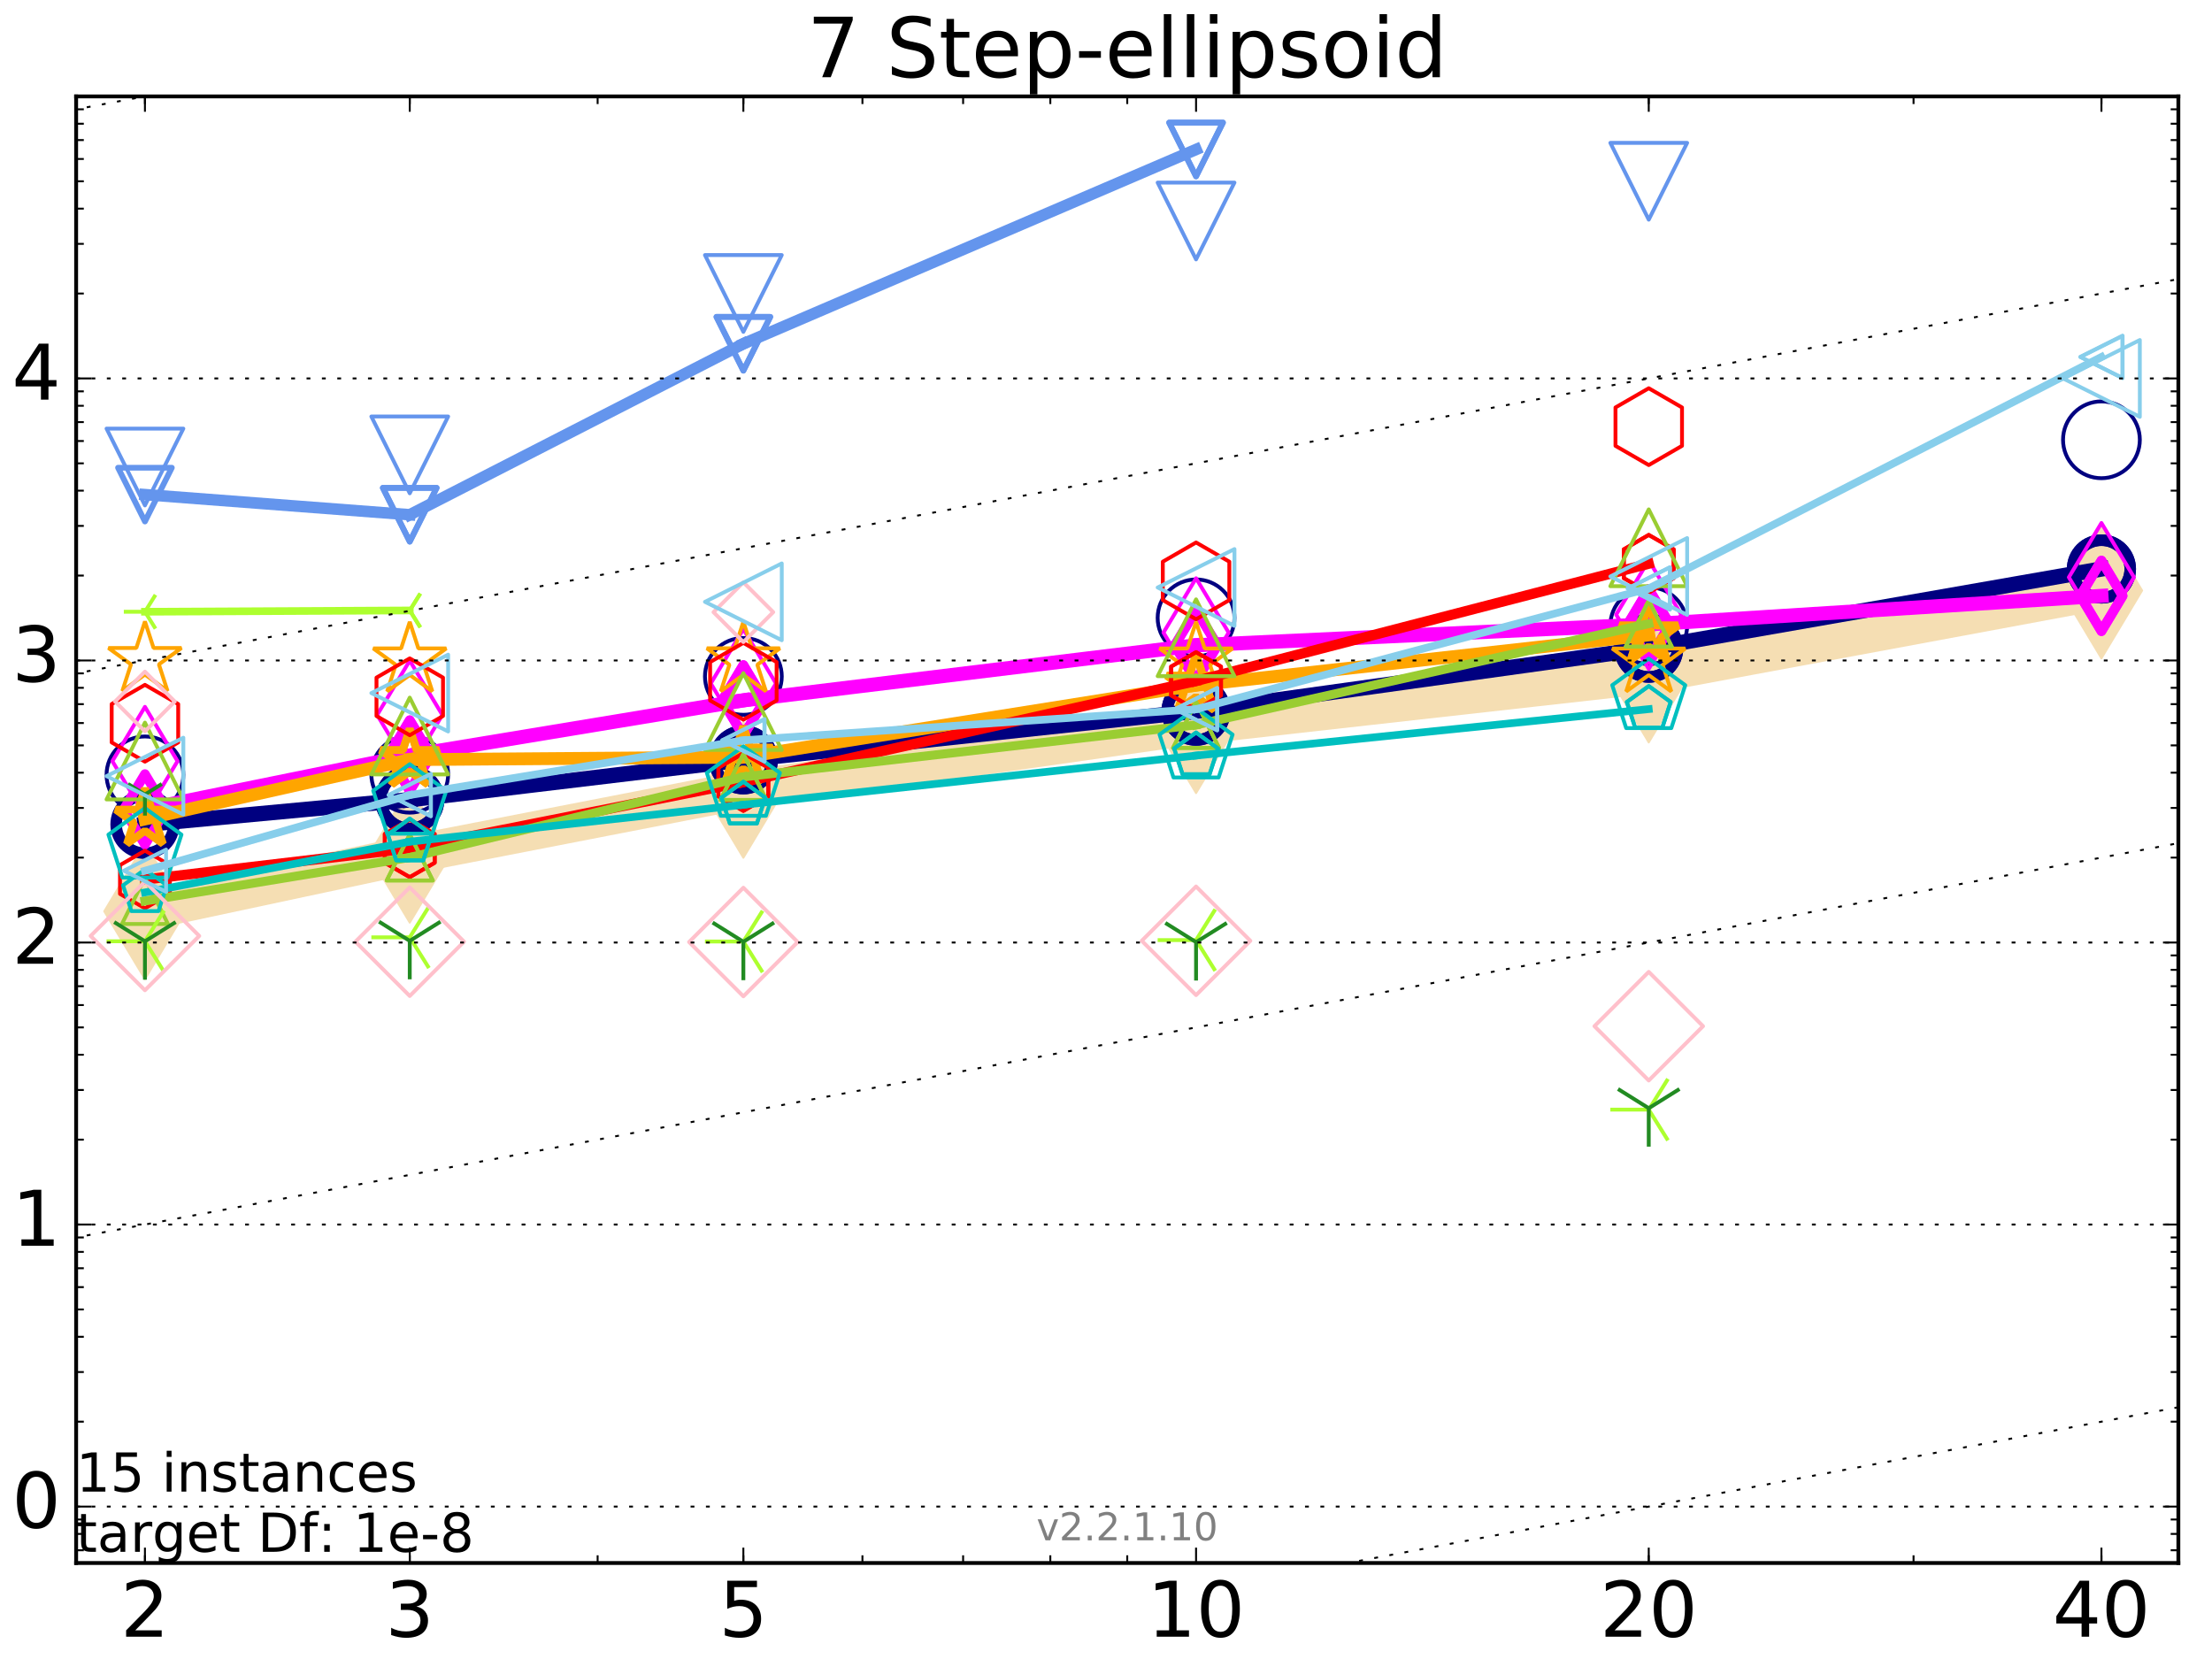 <?xml version="1.0" encoding="utf-8" standalone="no"?>
<!DOCTYPE svg PUBLIC "-//W3C//DTD SVG 1.1//EN"
  "http://www.w3.org/Graphics/SVG/1.1/DTD/svg11.dtd">
<!-- Created with matplotlib (http://matplotlib.org/) -->
<svg height="432pt" version="1.1" viewBox="0 0 576 432" width="576pt" xmlns="http://www.w3.org/2000/svg" xmlns:xlink="http://www.w3.org/1999/xlink">
 <defs>
  <style type="text/css">
*{stroke-linecap:butt;stroke-linejoin:round;stroke-miterlimit:100000;}
  </style>
 </defs>
 <g id="figure_1">
  <g id="patch_1">
   <path d="M 0 432 
L 576 432 
L 576 0 
L 0 0 
z
" style="fill:#ffffff;"/>
  </g>
  <g id="axes_1">
   <g id="patch_2">
    <path d="M 19.825 407 
L 567.24 407 
L 567.24 25.1 
L 19.825 25.1 
z
" style="fill:#ffffff;"/>
   </g>
   <g id="line2d_1">
    <path clip-path="url(#p85b17caedf)" d="M 37.743 237.305 
L 106.698 222.583 
L 193.571 205.689 
L 311.451 188.852 
L 429.33 175.66 
L 547.209 153.773 
" style="fill:none;stroke:#f5deb3;stroke-linecap:square;stroke-width:10.0;"/>
    <defs>
     <path d="M -0 17.678 
L 10.607 0 
L 0 -17.678 
L -10.607 -0 
z
" id="mba98bd52f6" style="stroke:#f5deb3;stroke-linejoin:miter;stroke-width:0.5;"/>
    </defs>
    <g clip-path="url(#p85b17caedf)">
     <use style="fill:#f5deb3;stroke:#f5deb3;stroke-linejoin:miter;stroke-width:0.5;" x="37.743" xlink:href="#mba98bd52f6" y="237.305"/>
     <use style="fill:#f5deb3;stroke:#f5deb3;stroke-linejoin:miter;stroke-width:0.5;" x="106.698" xlink:href="#mba98bd52f6" y="222.583"/>
     <use style="fill:#f5deb3;stroke:#f5deb3;stroke-linejoin:miter;stroke-width:0.5;" x="193.571" xlink:href="#mba98bd52f6" y="205.689"/>
     <use style="fill:#f5deb3;stroke:#f5deb3;stroke-linejoin:miter;stroke-width:0.5;" x="311.451" xlink:href="#mba98bd52f6" y="188.852"/>
     <use style="fill:#f5deb3;stroke:#f5deb3;stroke-linejoin:miter;stroke-width:0.5;" x="429.33" xlink:href="#mba98bd52f6" y="175.66"/>
     <use style="fill:#f5deb3;stroke:#f5deb3;stroke-linejoin:miter;stroke-width:0.5;" x="547.209" xlink:href="#mba98bd52f6" y="153.773"/>
    </g>
   </g>
   <g id="line2d_2">
    <path clip-path="url(#p85b17caedf)" d="M 37.743 214.673 
L 106.698 208.243 
" style="fill:none;stroke:#000080;stroke-linecap:square;stroke-width:4.0;"/>
    <defs>
     <path d="M 0 7.5 
C 1.989 7.5 3.897 6.71 5.303 5.303 
C 6.71 3.897 7.5 1.989 7.5 0 
C 7.5 -1.989 6.71 -3.897 5.303 -5.303 
C 3.897 -6.71 1.989 -7.5 0 -7.5 
C -1.989 -7.5 -3.897 -6.71 -5.303 -5.303 
C -6.71 -3.897 -7.5 -1.989 -7.5 0 
C -7.5 1.989 -6.71 3.897 -5.303 5.303 
C -3.897 6.71 -1.989 7.5 0 7.5 
z
" id="m38e10ed8fc" style="stroke:#000080;stroke-width:3.0;"/>
    </defs>
    <g clip-path="url(#p85b17caedf)">
     <use style="fill:none;stroke:#000080;stroke-width:3.0;" x="37.743" xlink:href="#m38e10ed8fc" y="214.673"/>
     <use style="fill:none;stroke:#000080;stroke-width:3.0;" x="106.698" xlink:href="#m38e10ed8fc" y="208.243"/>
    </g>
   </g>
   <g id="line2d_3">
    <path clip-path="url(#p85b17caedf)" d="M 106.698 208.243 
L 193.571 197.846 
" style="fill:none;stroke:#000080;stroke-linecap:square;stroke-width:4.0;"/>
    <g clip-path="url(#p85b17caedf)">
     <use style="fill:none;stroke:#000080;stroke-width:3.0;" x="106.698" xlink:href="#m38e10ed8fc" y="208.243"/>
     <use style="fill:none;stroke:#000080;stroke-width:3.0;" x="193.571" xlink:href="#m38e10ed8fc" y="197.846"/>
    </g>
   </g>
   <g id="line2d_4">
    <path clip-path="url(#p85b17caedf)" d="M 193.571 197.846 
L 311.451 185.189 
" style="fill:none;stroke:#000080;stroke-linecap:square;stroke-width:4.0;"/>
    <g clip-path="url(#p85b17caedf)">
     <use style="fill:none;stroke:#000080;stroke-width:3.0;" x="193.571" xlink:href="#m38e10ed8fc" y="197.846"/>
     <use style="fill:none;stroke:#000080;stroke-width:3.0;" x="311.451" xlink:href="#m38e10ed8fc" y="185.189"/>
    </g>
   </g>
   <g id="line2d_5">
    <path clip-path="url(#p85b17caedf)" d="M 311.451 185.189 
L 429.33 168.78 
" style="fill:none;stroke:#000080;stroke-linecap:square;stroke-width:4.0;"/>
    <g clip-path="url(#p85b17caedf)">
     <use style="fill:none;stroke:#000080;stroke-width:3.0;" x="311.451" xlink:href="#m38e10ed8fc" y="185.189"/>
     <use style="fill:none;stroke:#000080;stroke-width:3.0;" x="429.33" xlink:href="#m38e10ed8fc" y="168.78"/>
    </g>
   </g>
   <g id="line2d_6">
    <path clip-path="url(#p85b17caedf)" d="M 429.33 168.78 
L 547.209 148.163 
" style="fill:none;stroke:#000080;stroke-linecap:square;stroke-width:4.0;"/>
    <g clip-path="url(#p85b17caedf)">
     <use style="fill:none;stroke:#000080;stroke-width:3.0;" x="429.33" xlink:href="#m38e10ed8fc" y="168.78"/>
     <use style="fill:none;stroke:#000080;stroke-width:3.0;" x="547.209" xlink:href="#m38e10ed8fc" y="148.163"/>
    </g>
   </g>
   <g id="line2d_7">
    <path clip-path="url(#p85b17caedf)" d="M 547.209 148.163 
" style="fill:none;stroke:#000080;stroke-linecap:square;stroke-width:4.0;"/>
    <g clip-path="url(#p85b17caedf)">
     <use style="fill:none;stroke:#000080;stroke-width:3.0;" x="547.209" xlink:href="#m38e10ed8fc" y="148.163"/>
    </g>
   </g>
   <g id="line2d_8"/>
   <g id="line2d_9">
    <defs>
     <path d="M 0 10 
C 2.652 10 5.196 8.946 7.071 7.071 
C 8.946 5.196 10 2.652 10 0 
C 10 -2.652 8.946 -5.196 7.071 -7.071 
C 5.196 -8.946 2.652 -10 0 -10 
C -2.652 -10 -5.196 -8.946 -7.071 -7.071 
C -8.946 -5.196 -10 -2.652 -10 0 
C -10 2.652 -8.946 5.196 -7.071 7.071 
C -5.196 8.946 -2.652 10 0 10 
z
" id="mb71311254c" style="stroke:#000080;"/>
    </defs>
    <g clip-path="url(#p85b17caedf)">
     <use style="fill:none;stroke:#000080;" x="37.743" xlink:href="#mb71311254c" y="201.773"/>
     <use style="fill:none;stroke:#000080;" x="106.698" xlink:href="#mb71311254c" y="201.611"/>
     <use style="fill:none;stroke:#000080;" x="193.571" xlink:href="#mb71311254c" y="176.135"/>
     <use style="fill:none;stroke:#000080;" x="311.451" xlink:href="#mb71311254c" y="160.888"/>
     <use style="fill:none;stroke:#000080;" x="429.33" xlink:href="#mb71311254c" y="162.914"/>
     <use style="fill:none;stroke:#000080;" x="547.209" xlink:href="#mb71311254c" y="114.523"/>
    </g>
   </g>
   <g id="line2d_10">
    <path clip-path="url(#p85b17caedf)" d="M 37.743 210.76 
L 106.698 196.739 
" style="fill:none;stroke:#ff00ff;stroke-linecap:square;stroke-width:3.667;"/>
    <defs>
     <path d="M -0 9.192 
L 5.515 0 
L 0 -9.192 
L -5.515 -0 
z
" id="m684571e18b" style="stroke:#ff00ff;stroke-linejoin:miter;stroke-width:2.5;"/>
    </defs>
    <g clip-path="url(#p85b17caedf)">
     <use style="fill:none;stroke:#ff00ff;stroke-linejoin:miter;stroke-width:2.5;" x="37.743" xlink:href="#m684571e18b" y="210.76"/>
     <use style="fill:none;stroke:#ff00ff;stroke-linejoin:miter;stroke-width:2.5;" x="106.698" xlink:href="#m684571e18b" y="196.739"/>
    </g>
   </g>
   <g id="line2d_11">
    <path clip-path="url(#p85b17caedf)" d="M 106.698 196.739 
L 193.571 182.373 
" style="fill:none;stroke:#ff00ff;stroke-linecap:square;stroke-width:3.667;"/>
    <g clip-path="url(#p85b17caedf)">
     <use style="fill:none;stroke:#ff00ff;stroke-linejoin:miter;stroke-width:2.5;" x="106.698" xlink:href="#m684571e18b" y="196.739"/>
     <use style="fill:none;stroke:#ff00ff;stroke-linejoin:miter;stroke-width:2.5;" x="193.571" xlink:href="#m684571e18b" y="182.373"/>
    </g>
   </g>
   <g id="line2d_12">
    <path clip-path="url(#p85b17caedf)" d="M 193.571 182.373 
L 311.451 168.022 
" style="fill:none;stroke:#ff00ff;stroke-linecap:square;stroke-width:3.667;"/>
    <g clip-path="url(#p85b17caedf)">
     <use style="fill:none;stroke:#ff00ff;stroke-linejoin:miter;stroke-width:2.5;" x="193.571" xlink:href="#m684571e18b" y="182.373"/>
     <use style="fill:none;stroke:#ff00ff;stroke-linejoin:miter;stroke-width:2.5;" x="311.451" xlink:href="#m684571e18b" y="168.022"/>
    </g>
   </g>
   <g id="line2d_13">
    <path clip-path="url(#p85b17caedf)" d="M 311.451 168.022 
L 429.33 162.579 
" style="fill:none;stroke:#ff00ff;stroke-linecap:square;stroke-width:3.667;"/>
    <g clip-path="url(#p85b17caedf)">
     <use style="fill:none;stroke:#ff00ff;stroke-linejoin:miter;stroke-width:2.5;" x="311.451" xlink:href="#m684571e18b" y="168.022"/>
     <use style="fill:none;stroke:#ff00ff;stroke-linejoin:miter;stroke-width:2.5;" x="429.33" xlink:href="#m684571e18b" y="162.579"/>
    </g>
   </g>
   <g id="line2d_14">
    <path clip-path="url(#p85b17caedf)" d="M 429.33 162.579 
L 547.209 155.162 
" style="fill:none;stroke:#ff00ff;stroke-linecap:square;stroke-width:3.667;"/>
    <g clip-path="url(#p85b17caedf)">
     <use style="fill:none;stroke:#ff00ff;stroke-linejoin:miter;stroke-width:2.5;" x="429.33" xlink:href="#m684571e18b" y="162.579"/>
     <use style="fill:none;stroke:#ff00ff;stroke-linejoin:miter;stroke-width:2.5;" x="547.209" xlink:href="#m684571e18b" y="155.162"/>
    </g>
   </g>
   <g id="line2d_15">
    <path clip-path="url(#p85b17caedf)" d="M 547.209 155.162 
" style="fill:none;stroke:#ff00ff;stroke-linecap:square;stroke-width:3.667;"/>
    <g clip-path="url(#p85b17caedf)">
     <use style="fill:none;stroke:#ff00ff;stroke-linejoin:miter;stroke-width:2.5;" x="547.209" xlink:href="#m684571e18b" y="155.162"/>
    </g>
   </g>
   <g id="line2d_16"/>
   <g id="line2d_17">
    <defs>
     <path d="M -0 14.142 
L 8.485 0 
L -0 -14.142 
L -8.485 -0 
z
" id="m864eb0e896" style="stroke:#ff00ff;stroke-linejoin:miter;"/>
    </defs>
    <g clip-path="url(#p85b17caedf)">
     <use style="fill:none;stroke:#ff00ff;stroke-linejoin:miter;" x="37.743" xlink:href="#m864eb0e896" y="198.207"/>
     <use style="fill:none;stroke:#ff00ff;stroke-linejoin:miter;" x="106.698" xlink:href="#m864eb0e896" y="186.169"/>
     <use style="fill:none;stroke:#ff00ff;stroke-linejoin:miter;" x="193.571" xlink:href="#m864eb0e896" y="177.966"/>
     <use style="fill:none;stroke:#ff00ff;stroke-linejoin:miter;" x="311.451" xlink:href="#m864eb0e896" y="164.722"/>
     <use style="fill:none;stroke:#ff00ff;stroke-linejoin:miter;" x="429.33" xlink:href="#m864eb0e896" y="160.044"/>
     <use style="fill:none;stroke:#ff00ff;stroke-linejoin:miter;" x="547.209" xlink:href="#m864eb0e896" y="150.328"/>
    </g>
   </g>
   <g id="line2d_18">
    <path clip-path="url(#p85b17caedf)" d="M 37.743 213.278 
L 106.698 197.803 
" style="fill:none;stroke:#ffa500;stroke-linecap:square;stroke-width:3.333;"/>
    <defs>
     <path d="M 0 -8 
L -1.796 -2.472 
L -7.608 -2.472 
L -2.906 0.944 
L -4.702 6.472 
L -0 3.056 
L 4.702 6.472 
L 2.906 0.944 
L 7.608 -2.472 
L 1.796 -2.472 
z
" id="m7277728019" style="stroke:#ffa500;stroke-linejoin:bevel;stroke-width:2.0;"/>
    </defs>
    <g clip-path="url(#p85b17caedf)">
     <use style="fill:none;stroke:#ffa500;stroke-linejoin:bevel;stroke-width:2.0;" x="37.743" xlink:href="#m7277728019" y="213.278"/>
     <use style="fill:none;stroke:#ffa500;stroke-linejoin:bevel;stroke-width:2.0;" x="106.698" xlink:href="#m7277728019" y="197.803"/>
    </g>
   </g>
   <g id="line2d_19">
    <path clip-path="url(#p85b17caedf)" d="M 106.698 197.803 
L 193.571 197.165 
" style="fill:none;stroke:#ffa500;stroke-linecap:square;stroke-width:3.333;"/>
    <g clip-path="url(#p85b17caedf)">
     <use style="fill:none;stroke:#ffa500;stroke-linejoin:bevel;stroke-width:2.0;" x="106.698" xlink:href="#m7277728019" y="197.803"/>
     <use style="fill:none;stroke:#ffa500;stroke-linejoin:bevel;stroke-width:2.0;" x="193.571" xlink:href="#m7277728019" y="197.165"/>
    </g>
   </g>
   <g id="line2d_20">
    <path clip-path="url(#p85b17caedf)" d="M 193.571 197.165 
L 311.451 178.418 
" style="fill:none;stroke:#ffa500;stroke-linecap:square;stroke-width:3.333;"/>
    <g clip-path="url(#p85b17caedf)">
     <use style="fill:none;stroke:#ffa500;stroke-linejoin:bevel;stroke-width:2.0;" x="193.571" xlink:href="#m7277728019" y="197.165"/>
     <use style="fill:none;stroke:#ffa500;stroke-linejoin:bevel;stroke-width:2.0;" x="311.451" xlink:href="#m7277728019" y="178.418"/>
    </g>
   </g>
   <g id="line2d_21">
    <path clip-path="url(#p85b17caedf)" d="M 311.451 178.418 
L 429.33 165.341 
" style="fill:none;stroke:#ffa500;stroke-linecap:square;stroke-width:3.333;"/>
    <g clip-path="url(#p85b17caedf)">
     <use style="fill:none;stroke:#ffa500;stroke-linejoin:bevel;stroke-width:2.0;" x="311.451" xlink:href="#m7277728019" y="178.418"/>
     <use style="fill:none;stroke:#ffa500;stroke-linejoin:bevel;stroke-width:2.0;" x="429.33" xlink:href="#m7277728019" y="165.341"/>
    </g>
   </g>
   <g id="line2d_22">
    <path clip-path="url(#p85b17caedf)" d="M 429.33 165.341 
" style="fill:none;stroke:#ffa500;stroke-linecap:square;stroke-width:3.333;"/>
    <g clip-path="url(#p85b17caedf)">
     <use style="fill:none;stroke:#ffa500;stroke-linejoin:bevel;stroke-width:2.0;" x="429.33" xlink:href="#m7277728019" y="165.341"/>
    </g>
   </g>
   <g id="line2d_23"/>
   <g id="line2d_24">
    <defs>
     <path d="M 0 -10 
L -2.245 -3.09 
L -9.511 -3.09 
L -3.633 1.18 
L -5.878 8.09 
L -0 3.82 
L 5.878 8.09 
L 3.633 1.18 
L 9.511 -3.09 
L 2.245 -3.09 
z
" id="mb3eb2745e5" style="stroke:#ffa500;stroke-linejoin:bevel;"/>
    </defs>
    <g clip-path="url(#p85b17caedf)">
     <use style="fill:none;stroke:#ffa500;stroke-linejoin:bevel;" x="37.743" xlink:href="#mb3eb2745e5" y="171.826"/>
     <use style="fill:none;stroke:#ffa500;stroke-linejoin:bevel;" x="106.698" xlink:href="#mb3eb2745e5" y="171.932"/>
     <use style="fill:none;stroke:#ffa500;stroke-linejoin:bevel;" x="193.571" xlink:href="#mb3eb2745e5" y="171.908"/>
     <use style="fill:none;stroke:#ffa500;stroke-linejoin:bevel;" x="311.451" xlink:href="#mb3eb2745e5" y="171.946"/>
     <use style="fill:none;stroke:#ffa500;stroke-linejoin:bevel;" x="429.33" xlink:href="#mb3eb2745e5" y="171.969"/>
    </g>
   </g>
   <g id="line2d_25">
    <path clip-path="url(#p85b17caedf)" d="M 37.743 128.794 
L 106.698 134.04 
" style="fill:none;stroke:#6495ed;stroke-linecap:square;stroke-width:3.0;"/>
    <defs>
     <path d="M -0 7 
L 7 -7 
L -7 -7 
z
" id="ma260743010" style="stroke:#6495ed;stroke-linejoin:miter;stroke-width:1.5;"/>
    </defs>
    <g clip-path="url(#p85b17caedf)">
     <use style="fill:none;stroke:#6495ed;stroke-linejoin:miter;stroke-width:1.5;" x="37.743" xlink:href="#ma260743010" y="128.794"/>
     <use style="fill:none;stroke:#6495ed;stroke-linejoin:miter;stroke-width:1.5;" x="106.698" xlink:href="#ma260743010" y="134.04"/>
    </g>
   </g>
   <g id="line2d_26">
    <path clip-path="url(#p85b17caedf)" d="M 106.698 134.04 
L 193.571 89.515 
" style="fill:none;stroke:#6495ed;stroke-linecap:square;stroke-width:3.0;"/>
    <g clip-path="url(#p85b17caedf)">
     <use style="fill:none;stroke:#6495ed;stroke-linejoin:miter;stroke-width:1.5;" x="106.698" xlink:href="#ma260743010" y="134.04"/>
     <use style="fill:none;stroke:#6495ed;stroke-linejoin:miter;stroke-width:1.5;" x="193.571" xlink:href="#ma260743010" y="89.515"/>
    </g>
   </g>
   <g id="line2d_27">
    <path clip-path="url(#p85b17caedf)" d="M 193.571 89.515 
L 311.451 38.925 
" style="fill:none;stroke:#6495ed;stroke-linecap:square;stroke-width:3.0;"/>
    <g clip-path="url(#p85b17caedf)">
     <use style="fill:none;stroke:#6495ed;stroke-linejoin:miter;stroke-width:1.5;" x="193.571" xlink:href="#ma260743010" y="89.515"/>
     <use style="fill:none;stroke:#6495ed;stroke-linejoin:miter;stroke-width:1.5;" x="311.451" xlink:href="#ma260743010" y="38.925"/>
    </g>
   </g>
   <g id="line2d_28">
    <path clip-path="url(#p85b17caedf)" d="M 311.451 38.925 
" style="fill:none;stroke:#6495ed;stroke-linecap:square;stroke-width:3.0;"/>
    <g clip-path="url(#p85b17caedf)">
     <use style="fill:none;stroke:#6495ed;stroke-linejoin:miter;stroke-width:1.5;" x="311.451" xlink:href="#ma260743010" y="38.925"/>
    </g>
   </g>
   <g id="line2d_29"/>
   <g id="line2d_30">
    <defs>
     <path d="M -0 10 
L 10 -10 
L -10 -10 
z
" id="m950a931228" style="stroke:#6495ed;stroke-linejoin:miter;"/>
    </defs>
    <g clip-path="url(#p85b17caedf)">
     <use style="fill:none;stroke:#6495ed;stroke-linejoin:miter;" x="37.743" xlink:href="#m950a931228" y="121.609"/>
     <use style="fill:none;stroke:#6495ed;stroke-linejoin:miter;" x="106.698" xlink:href="#m950a931228" y="118.455"/>
     <use style="fill:none;stroke:#6495ed;stroke-linejoin:miter;" x="193.571" xlink:href="#m950a931228" y="76.417"/>
     <use style="fill:none;stroke:#6495ed;stroke-linejoin:miter;" x="311.451" xlink:href="#m950a931228" y="57.546"/>
     <use style="fill:none;stroke:#6495ed;stroke-linejoin:miter;" x="429.33" xlink:href="#m950a931228" y="47.202"/>
    </g>
   </g>
   <g id="line2d_31">
    <path clip-path="url(#p85b17caedf)" d="M 37.743 229.019 
L 106.698 220.91 
" style="fill:none;stroke:#ff0000;stroke-linecap:square;stroke-width:2.667;"/>
    <defs>
     <path d="M 0 -7.5 
L -6.495 -3.75 
L -6.495 3.75 
L -0 7.5 
L 6.495 3.75 
L 6.495 -3.75 
z
" id="md6f03852b3" style="stroke:#ff0000;stroke-linejoin:miter;"/>
    </defs>
    <g clip-path="url(#p85b17caedf)">
     <use style="fill:none;stroke:#ff0000;stroke-linejoin:miter;" x="37.743" xlink:href="#md6f03852b3" y="229.019"/>
     <use style="fill:none;stroke:#ff0000;stroke-linejoin:miter;" x="106.698" xlink:href="#md6f03852b3" y="220.91"/>
    </g>
   </g>
   <g id="line2d_32">
    <path clip-path="url(#p85b17caedf)" d="M 106.698 220.91 
L 193.571 203.646 
" style="fill:none;stroke:#ff0000;stroke-linecap:square;stroke-width:2.667;"/>
    <g clip-path="url(#p85b17caedf)">
     <use style="fill:none;stroke:#ff0000;stroke-linejoin:miter;" x="106.698" xlink:href="#md6f03852b3" y="220.91"/>
     <use style="fill:none;stroke:#ff0000;stroke-linejoin:miter;" x="193.571" xlink:href="#md6f03852b3" y="203.646"/>
    </g>
   </g>
   <g id="line2d_33">
    <path clip-path="url(#p85b17caedf)" d="M 193.571 203.646 
L 311.451 177.326 
" style="fill:none;stroke:#ff0000;stroke-linecap:square;stroke-width:2.667;"/>
    <g clip-path="url(#p85b17caedf)">
     <use style="fill:none;stroke:#ff0000;stroke-linejoin:miter;" x="193.571" xlink:href="#md6f03852b3" y="203.646"/>
     <use style="fill:none;stroke:#ff0000;stroke-linejoin:miter;" x="311.451" xlink:href="#md6f03852b3" y="177.326"/>
    </g>
   </g>
   <g id="line2d_34">
    <path clip-path="url(#p85b17caedf)" d="M 311.451 177.326 
L 429.33 146.791 
" style="fill:none;stroke:#ff0000;stroke-linecap:square;stroke-width:2.667;"/>
    <g clip-path="url(#p85b17caedf)">
     <use style="fill:none;stroke:#ff0000;stroke-linejoin:miter;" x="311.451" xlink:href="#md6f03852b3" y="177.326"/>
     <use style="fill:none;stroke:#ff0000;stroke-linejoin:miter;" x="429.33" xlink:href="#md6f03852b3" y="146.791"/>
    </g>
   </g>
   <g id="line2d_35">
    <path clip-path="url(#p85b17caedf)" d="M 429.33 146.791 
" style="fill:none;stroke:#ff0000;stroke-linecap:square;stroke-width:2.667;"/>
    <g clip-path="url(#p85b17caedf)">
     <use style="fill:none;stroke:#ff0000;stroke-linejoin:miter;" x="429.33" xlink:href="#md6f03852b3" y="146.791"/>
    </g>
   </g>
   <g id="line2d_36"/>
   <g id="line2d_37">
    <defs>
     <path d="M 0 -10 
L -8.66 -5 
L -8.66 5 
L -0 10 
L 8.66 5 
L 8.66 -5 
z
" id="m16e53fd48b" style="stroke:#ff0000;stroke-linejoin:miter;"/>
    </defs>
    <g clip-path="url(#p85b17caedf)">
     <use style="fill:none;stroke:#ff0000;stroke-linejoin:miter;" x="37.743" xlink:href="#m16e53fd48b" y="188.331"/>
     <use style="fill:none;stroke:#ff0000;stroke-linejoin:miter;" x="106.698" xlink:href="#m16e53fd48b" y="181.445"/>
     <use style="fill:none;stroke:#ff0000;stroke-linejoin:miter;" x="193.571" xlink:href="#m16e53fd48b" y="177.402"/>
     <use style="fill:none;stroke:#ff0000;stroke-linejoin:miter;" x="311.451" xlink:href="#m16e53fd48b" y="151.26"/>
     <use style="fill:none;stroke:#ff0000;stroke-linejoin:miter;" x="429.33" xlink:href="#m16e53fd48b" y="111.1"/>
    </g>
   </g>
   <g id="line2d_38">
    <path clip-path="url(#p85b17caedf)" d="M 37.743 234.612 
L 106.698 223.273 
" style="fill:none;stroke:#9acd32;stroke-linecap:square;stroke-width:2.333;"/>
    <defs>
     <path d="M 0 -6 
L -6 6 
L 6 6 
z
" id="m61a816de8a" style="stroke:#9acd32;stroke-linejoin:miter;"/>
    </defs>
    <g clip-path="url(#p85b17caedf)">
     <use style="fill:none;stroke:#9acd32;stroke-linejoin:miter;" x="37.743" xlink:href="#m61a816de8a" y="234.612"/>
     <use style="fill:none;stroke:#9acd32;stroke-linejoin:miter;" x="106.698" xlink:href="#m61a816de8a" y="223.273"/>
    </g>
   </g>
   <g id="line2d_39">
    <path clip-path="url(#p85b17caedf)" d="M 106.698 223.273 
L 193.571 202.31 
" style="fill:none;stroke:#9acd32;stroke-linecap:square;stroke-width:2.333;"/>
    <g clip-path="url(#p85b17caedf)">
     <use style="fill:none;stroke:#9acd32;stroke-linejoin:miter;" x="106.698" xlink:href="#m61a816de8a" y="223.273"/>
     <use style="fill:none;stroke:#9acd32;stroke-linejoin:miter;" x="193.571" xlink:href="#m61a816de8a" y="202.31"/>
    </g>
   </g>
   <g id="line2d_40">
    <path clip-path="url(#p85b17caedf)" d="M 193.571 202.31 
L 311.451 188.76 
" style="fill:none;stroke:#9acd32;stroke-linecap:square;stroke-width:2.333;"/>
    <g clip-path="url(#p85b17caedf)">
     <use style="fill:none;stroke:#9acd32;stroke-linejoin:miter;" x="193.571" xlink:href="#m61a816de8a" y="202.31"/>
     <use style="fill:none;stroke:#9acd32;stroke-linejoin:miter;" x="311.451" xlink:href="#m61a816de8a" y="188.76"/>
    </g>
   </g>
   <g id="line2d_41">
    <path clip-path="url(#p85b17caedf)" d="M 311.451 188.76 
L 429.33 162.398 
" style="fill:none;stroke:#9acd32;stroke-linecap:square;stroke-width:2.333;"/>
    <g clip-path="url(#p85b17caedf)">
     <use style="fill:none;stroke:#9acd32;stroke-linejoin:miter;" x="311.451" xlink:href="#m61a816de8a" y="188.76"/>
     <use style="fill:none;stroke:#9acd32;stroke-linejoin:miter;" x="429.33" xlink:href="#m61a816de8a" y="162.398"/>
    </g>
   </g>
   <g id="line2d_42">
    <path clip-path="url(#p85b17caedf)" d="M 429.33 162.398 
" style="fill:none;stroke:#9acd32;stroke-linecap:square;stroke-width:2.333;"/>
    <g clip-path="url(#p85b17caedf)">
     <use style="fill:none;stroke:#9acd32;stroke-linejoin:miter;" x="429.33" xlink:href="#m61a816de8a" y="162.398"/>
    </g>
   </g>
   <g id="line2d_43"/>
   <g id="line2d_44">
    <defs>
     <path d="M 0 -10 
L -10 10 
L 10 10 
z
" id="mce9fdfb480" style="stroke:#9acd32;stroke-linejoin:miter;"/>
    </defs>
    <g clip-path="url(#p85b17caedf)">
     <use style="fill:none;stroke:#9acd32;stroke-linejoin:miter;" x="37.743" xlink:href="#mce9fdfb480" y="198.17"/>
     <use style="fill:none;stroke:#9acd32;stroke-linejoin:miter;" x="106.698" xlink:href="#mce9fdfb480" y="191.658"/>
     <use style="fill:none;stroke:#9acd32;stroke-linejoin:miter;" x="193.571" xlink:href="#mce9fdfb480" y="185.286"/>
     <use style="fill:none;stroke:#9acd32;stroke-linejoin:miter;" x="311.451" xlink:href="#mce9fdfb480" y="166.071"/>
     <use style="fill:none;stroke:#9acd32;stroke-linejoin:miter;" x="429.33" xlink:href="#mce9fdfb480" y="142.641"/>
    </g>
   </g>
   <g id="line2d_45">
    <path clip-path="url(#p85b17caedf)" d="M 37.743 232.388 
L 106.698 219.17 
" style="fill:none;stroke:#00bfbf;stroke-linecap:square;stroke-width:2.0;"/>
    <defs>
     <path d="M 0 -6 
L -5.706 -1.854 
L -3.527 4.854 
L 3.527 4.854 
L 5.706 -1.854 
z
" id="mc822caddcd" style="stroke:#00bfbf;stroke-linejoin:miter;"/>
    </defs>
    <g clip-path="url(#p85b17caedf)">
     <use style="fill:none;stroke:#00bfbf;stroke-linejoin:miter;" x="37.743" xlink:href="#mc822caddcd" y="232.388"/>
     <use style="fill:none;stroke:#00bfbf;stroke-linejoin:miter;" x="106.698" xlink:href="#mc822caddcd" y="219.17"/>
    </g>
   </g>
   <g id="line2d_46">
    <path clip-path="url(#p85b17caedf)" d="M 106.698 219.17 
L 193.571 209.562 
" style="fill:none;stroke:#00bfbf;stroke-linecap:square;stroke-width:2.0;"/>
    <g clip-path="url(#p85b17caedf)">
     <use style="fill:none;stroke:#00bfbf;stroke-linejoin:miter;" x="106.698" xlink:href="#mc822caddcd" y="219.17"/>
     <use style="fill:none;stroke:#00bfbf;stroke-linejoin:miter;" x="193.571" xlink:href="#mc822caddcd" y="209.562"/>
    </g>
   </g>
   <g id="line2d_47">
    <path clip-path="url(#p85b17caedf)" d="M 193.571 209.562 
L 311.451 196.748 
" style="fill:none;stroke:#00bfbf;stroke-linecap:square;stroke-width:2.0;"/>
    <g clip-path="url(#p85b17caedf)">
     <use style="fill:none;stroke:#00bfbf;stroke-linejoin:miter;" x="193.571" xlink:href="#mc822caddcd" y="209.562"/>
     <use style="fill:none;stroke:#00bfbf;stroke-linejoin:miter;" x="311.451" xlink:href="#mc822caddcd" y="196.748"/>
    </g>
   </g>
   <g id="line2d_48">
    <path clip-path="url(#p85b17caedf)" d="M 311.451 196.748 
L 429.33 184.65 
" style="fill:none;stroke:#00bfbf;stroke-linecap:square;stroke-width:2.0;"/>
    <g clip-path="url(#p85b17caedf)">
     <use style="fill:none;stroke:#00bfbf;stroke-linejoin:miter;" x="311.451" xlink:href="#mc822caddcd" y="196.748"/>
     <use style="fill:none;stroke:#00bfbf;stroke-linejoin:miter;" x="429.33" xlink:href="#mc822caddcd" y="184.65"/>
    </g>
   </g>
   <g id="line2d_49">
    <path clip-path="url(#p85b17caedf)" d="M 429.33 184.65 
" style="fill:none;stroke:#00bfbf;stroke-linecap:square;stroke-width:2.0;"/>
    <g clip-path="url(#p85b17caedf)">
     <use style="fill:none;stroke:#00bfbf;stroke-linejoin:miter;" x="429.33" xlink:href="#mc822caddcd" y="184.65"/>
    </g>
   </g>
   <g id="line2d_50"/>
   <g id="line2d_51">
    <defs>
     <path d="M 0 -10 
L -9.511 -3.09 
L -5.878 8.09 
L 5.878 8.09 
L 9.511 -3.09 
z
" id="m525daad1ec" style="stroke:#00bfbf;stroke-linejoin:miter;"/>
    </defs>
    <g clip-path="url(#p85b17caedf)">
     <use style="fill:none;stroke:#00bfbf;stroke-linejoin:miter;" x="37.743" xlink:href="#m525daad1ec" y="220.424"/>
     <use style="fill:none;stroke:#00bfbf;stroke-linejoin:miter;" x="106.698" xlink:href="#m525daad1ec" y="208.999"/>
     <use style="fill:none;stroke:#00bfbf;stroke-linejoin:miter;" x="193.571" xlink:href="#m525daad1ec" y="204.341"/>
     <use style="fill:none;stroke:#00bfbf;stroke-linejoin:miter;" x="311.451" xlink:href="#m525daad1ec" y="194.368"/>
     <use style="fill:none;stroke:#00bfbf;stroke-linejoin:miter;" x="429.33" xlink:href="#m525daad1ec" y="181.507"/>
    </g>
   </g>
   <g id="line2d_52">
    <path clip-path="url(#p85b17caedf)" d="M 37.743 159.298 
L 106.698 158.96 
" style="fill:none;stroke:#adff2f;stroke-linecap:square;stroke-width:2.0;"/>
    <defs>
     <path d="M 0 0 
L -5.5 -0 
M 0 0 
L 2.75 4.4 
M 0 0 
L 2.75 -4.4 
" id="m2ad5e6372b" style="stroke:#adff2f;"/>
    </defs>
    <g clip-path="url(#p85b17caedf)">
     <use style="fill:none;stroke:#adff2f;" x="37.743" xlink:href="#m2ad5e6372b" y="159.298"/>
     <use style="fill:none;stroke:#adff2f;" x="106.698" xlink:href="#m2ad5e6372b" y="158.96"/>
    </g>
   </g>
   <g id="line2d_53">
    <path clip-path="url(#p85b17caedf)" d="M 106.698 158.96 
" style="fill:none;stroke:#adff2f;stroke-linecap:square;stroke-width:2.0;"/>
    <g clip-path="url(#p85b17caedf)">
     <use style="fill:none;stroke:#adff2f;" x="106.698" xlink:href="#m2ad5e6372b" y="158.96"/>
    </g>
   </g>
   <g id="line2d_54"/>
   <g id="line2d_55">
    <defs>
     <path d="M 0 0 
L -10 -0 
M 0 0 
L 5 8 
M 0 0 
L 5 -8 
" id="m82796b0fbd" style="stroke:#adff2f;"/>
    </defs>
    <g clip-path="url(#p85b17caedf)">
     <use style="fill:none;stroke:#adff2f;" x="37.743" xlink:href="#m82796b0fbd" y="245.11"/>
     <use style="fill:none;stroke:#adff2f;" x="106.698" xlink:href="#m82796b0fbd" y="244.074"/>
     <use style="fill:none;stroke:#adff2f;" x="193.571" xlink:href="#m82796b0fbd" y="245.173"/>
     <use style="fill:none;stroke:#adff2f;" x="311.451" xlink:href="#m82796b0fbd" y="244.795"/>
     <use style="fill:none;stroke:#adff2f;" x="429.33" xlink:href="#m82796b0fbd" y="288.95"/>
    </g>
   </g>
   <g id="line2d_56">
    <path clip-path="url(#p85b17caedf)" d="M 37.743 206.89 
" style="fill:none;stroke:#228b22;stroke-linecap:square;stroke-width:2.0;"/>
    <defs>
     <path d="M 0 0 
L 0 5.5 
M 0 0 
L 4.4 -2.75 
M 0 0 
L -4.4 -2.75 
" id="ma11435fb56" style="stroke:#228b22;"/>
    </defs>
    <g clip-path="url(#p85b17caedf)">
     <use style="fill:none;stroke:#228b22;" x="37.743" xlink:href="#ma11435fb56" y="206.89"/>
    </g>
   </g>
   <g id="line2d_57"/>
   <g id="line2d_58">
    <defs>
     <path d="M 0 0 
L 0 10 
M 0 0 
L 8 -5 
M 0 0 
L -8 -5 
" id="m7f09a90592" style="stroke:#228b22;"/>
    </defs>
    <g clip-path="url(#p85b17caedf)">
     <use style="fill:none;stroke:#228b22;" x="37.743" xlink:href="#m7f09a90592" y="245.11"/>
     <use style="fill:none;stroke:#228b22;" x="106.698" xlink:href="#m7f09a90592" y="245.004"/>
     <use style="fill:none;stroke:#228b22;" x="193.571" xlink:href="#m7f09a90592" y="245.236"/>
     <use style="fill:none;stroke:#228b22;" x="311.451" xlink:href="#m7f09a90592" y="245.331"/>
     <use style="fill:none;stroke:#228b22;" x="429.33" xlink:href="#m7f09a90592" y="288.577"/>
    </g>
   </g>
   <g id="line2d_59">
    <path clip-path="url(#p85b17caedf)" d="M 37.743 182.674 
" style="fill:none;stroke:#ffc0cb;stroke-linecap:square;stroke-width:2.0;"/>
    <defs>
     <path d="M -0 7.778 
L 7.778 0 
L 0 -7.778 
L -7.778 -0 
z
" id="m314d8ca08c" style="stroke:#ffc0cb;stroke-linejoin:miter;"/>
    </defs>
    <g clip-path="url(#p85b17caedf)">
     <use style="fill:none;stroke:#ffc0cb;stroke-linejoin:miter;" x="37.743" xlink:href="#m314d8ca08c" y="182.674"/>
    </g>
   </g>
   <g id="line2d_60">
    <path clip-path="url(#p85b17caedf)" d="M 193.571 159.407 
" style="fill:none;stroke:#ffc0cb;stroke-linecap:square;stroke-width:2.0;"/>
    <g clip-path="url(#p85b17caedf)">
     <use style="fill:none;stroke:#ffc0cb;stroke-linejoin:miter;" x="193.571" xlink:href="#m314d8ca08c" y="159.407"/>
    </g>
   </g>
   <g id="line2d_61"/>
   <g id="line2d_62">
    <defs>
     <path d="M -0 14.142 
L 14.142 0 
L 0 -14.142 
L -14.142 -0 
z
" id="ma479656a97" style="stroke:#ffc0cb;stroke-linejoin:miter;"/>
    </defs>
    <g clip-path="url(#p85b17caedf)">
     <use style="fill:none;stroke:#ffc0cb;stroke-linejoin:miter;" x="37.743" xlink:href="#ma479656a97" y="243.719"/>
     <use style="fill:none;stroke:#ffc0cb;stroke-linejoin:miter;" x="106.698" xlink:href="#ma479656a97" y="245.215"/>
     <use style="fill:none;stroke:#ffc0cb;stroke-linejoin:miter;" x="193.571" xlink:href="#ma479656a97" y="245.3"/>
     <use style="fill:none;stroke:#ffc0cb;stroke-linejoin:miter;" x="311.451" xlink:href="#ma479656a97" y="244.983"/>
     <use style="fill:none;stroke:#ffc0cb;stroke-linejoin:miter;" x="429.33" xlink:href="#ma479656a97" y="267.218"/>
    </g>
   </g>
   <g id="line2d_63">
    <path clip-path="url(#p85b17caedf)" d="M 37.743 226.732 
L 106.698 207.034 
" style="fill:none;stroke:#87ceeb;stroke-linecap:square;stroke-width:2.0;"/>
    <defs>
     <path d="M -5.5 -0 
L 5.5 5.5 
L 5.5 -5.5 
z
" id="mcc0ac4e598" style="stroke:#87ceeb;stroke-linejoin:miter;"/>
    </defs>
    <g clip-path="url(#p85b17caedf)">
     <use style="fill:none;stroke:#87ceeb;stroke-linejoin:miter;" x="37.743" xlink:href="#mcc0ac4e598" y="226.732"/>
     <use style="fill:none;stroke:#87ceeb;stroke-linejoin:miter;" x="106.698" xlink:href="#mcc0ac4e598" y="207.034"/>
    </g>
   </g>
   <g id="line2d_64">
    <path clip-path="url(#p85b17caedf)" d="M 106.698 207.034 
L 193.571 192.773 
" style="fill:none;stroke:#87ceeb;stroke-linecap:square;stroke-width:2.0;"/>
    <g clip-path="url(#p85b17caedf)">
     <use style="fill:none;stroke:#87ceeb;stroke-linejoin:miter;" x="106.698" xlink:href="#mcc0ac4e598" y="207.034"/>
     <use style="fill:none;stroke:#87ceeb;stroke-linejoin:miter;" x="193.571" xlink:href="#mcc0ac4e598" y="192.773"/>
    </g>
   </g>
   <g id="line2d_65">
    <path clip-path="url(#p85b17caedf)" d="M 193.571 192.773 
L 311.451 184.671 
" style="fill:none;stroke:#87ceeb;stroke-linecap:square;stroke-width:2.0;"/>
    <g clip-path="url(#p85b17caedf)">
     <use style="fill:none;stroke:#87ceeb;stroke-linejoin:miter;" x="193.571" xlink:href="#mcc0ac4e598" y="192.773"/>
     <use style="fill:none;stroke:#87ceeb;stroke-linejoin:miter;" x="311.451" xlink:href="#mcc0ac4e598" y="184.671"/>
    </g>
   </g>
   <g id="line2d_66">
    <path clip-path="url(#p85b17caedf)" d="M 311.451 184.671 
L 429.33 153.232 
" style="fill:none;stroke:#87ceeb;stroke-linecap:square;stroke-width:2.0;"/>
    <g clip-path="url(#p85b17caedf)">
     <use style="fill:none;stroke:#87ceeb;stroke-linejoin:miter;" x="311.451" xlink:href="#mcc0ac4e598" y="184.671"/>
     <use style="fill:none;stroke:#87ceeb;stroke-linejoin:miter;" x="429.33" xlink:href="#mcc0ac4e598" y="153.232"/>
    </g>
   </g>
   <g id="line2d_67">
    <path clip-path="url(#p85b17caedf)" d="M 429.33 153.232 
L 547.209 92.943 
" style="fill:none;stroke:#87ceeb;stroke-linecap:square;stroke-width:2.0;"/>
    <g clip-path="url(#p85b17caedf)">
     <use style="fill:none;stroke:#87ceeb;stroke-linejoin:miter;" x="429.33" xlink:href="#mcc0ac4e598" y="153.232"/>
     <use style="fill:none;stroke:#87ceeb;stroke-linejoin:miter;" x="547.209" xlink:href="#mcc0ac4e598" y="92.943"/>
    </g>
   </g>
   <g id="line2d_68">
    <path clip-path="url(#p85b17caedf)" d="M 547.209 92.943 
" style="fill:none;stroke:#87ceeb;stroke-linecap:square;stroke-width:2.0;"/>
    <g clip-path="url(#p85b17caedf)">
     <use style="fill:none;stroke:#87ceeb;stroke-linejoin:miter;" x="547.209" xlink:href="#mcc0ac4e598" y="92.943"/>
    </g>
   </g>
   <g id="line2d_69"/>
   <g id="line2d_70">
    <defs>
     <path d="M -10 -0 
L 10 10 
L 10 -10 
z
" id="m5a77c873d9" style="stroke:#87ceeb;stroke-linejoin:miter;"/>
    </defs>
    <g clip-path="url(#p85b17caedf)">
     <use style="fill:none;stroke:#87ceeb;stroke-linejoin:miter;" x="37.743" xlink:href="#m5a77c873d9" y="202.1"/>
     <use style="fill:none;stroke:#87ceeb;stroke-linejoin:miter;" x="106.698" xlink:href="#m5a77c873d9" y="180.473"/>
     <use style="fill:none;stroke:#87ceeb;stroke-linejoin:miter;" x="193.571" xlink:href="#m5a77c873d9" y="156.716"/>
     <use style="fill:none;stroke:#87ceeb;stroke-linejoin:miter;" x="311.451" xlink:href="#m5a77c873d9" y="152.981"/>
     <use style="fill:none;stroke:#87ceeb;stroke-linejoin:miter;" x="429.33" xlink:href="#m5a77c873d9" y="150.108"/>
     <use style="fill:none;stroke:#87ceeb;stroke-linejoin:miter;" x="547.209" xlink:href="#m5a77c873d9" y="98.542"/>
    </g>
   </g>
   <g id="line2d_71"/>
   <g id="line2d_72">
    <path clip-path="url(#p85b17caedf)" d="M -353.844 539.196 
M 212.383 433 
L 577 364.616 
" style="fill:none;stroke:#000000;stroke-dasharray:1,3;stroke-dashoffset:0.0;stroke-width:0.5;"/>
   </g>
   <g id="line2d_73">
    <path clip-path="url(#p85b17caedf)" d="M -353.844 392.312 
M -1 326.136 
L 577 217.731 
" style="fill:none;stroke:#000000;stroke-dasharray:1,3;stroke-dashoffset:0.0;stroke-width:0.5;"/>
   </g>
   <g id="line2d_74">
    <path clip-path="url(#p85b17caedf)" d="M -353.844 245.427 
M -1 179.251 
L 577 70.847 
" style="fill:none;stroke:#000000;stroke-dasharray:1,3;stroke-dashoffset:0.0;stroke-width:0.5;"/>
   </g>
   <g id="line2d_75">
    <path clip-path="url(#p85b17caedf)" d="M -353.844 98.542 
M -1 32.366 
L 176.906 -1 
" style="fill:none;stroke:#000000;stroke-dasharray:1,3;stroke-dashoffset:0.0;stroke-width:0.5;"/>
   </g>
   <g id="line2d_76">
    <path clip-path="url(#p85b17caedf)" d="M -353.844 -48.342 
" style="fill:none;stroke:#000000;stroke-dasharray:1,3;stroke-dashoffset:0.0;stroke-width:0.5;"/>
   </g>
   <g id="patch_3">
    <path d="M 19.825 25.1 
L 567.24 25.1 
" style="fill:none;stroke:#000000;stroke-linecap:square;stroke-linejoin:miter;"/>
   </g>
   <g id="patch_4">
    <path d="M 567.24 407 
L 567.24 25.1 
" style="fill:none;stroke:#000000;stroke-linecap:square;stroke-linejoin:miter;"/>
   </g>
   <g id="patch_5">
    <path d="M 19.825 407 
L 567.24 407 
" style="fill:none;stroke:#000000;stroke-linecap:square;stroke-linejoin:miter;"/>
   </g>
   <g id="patch_6">
    <path d="M 19.825 407 
L 19.825 25.1 
" style="fill:none;stroke:#000000;stroke-linecap:square;stroke-linejoin:miter;"/>
   </g>
   <g id="matplotlib.axis_1">
    <g id="xtick_1">
     <g id="line2d_77">
      <defs>
       <path d="M 0 0 
L 0 -4 
" id="mef8930ffbe" style="stroke:#000000;stroke-width:0.5;"/>
      </defs>
      <g>
       <use style="stroke:#000000;stroke-width:0.5;" x="37.743" xlink:href="#mef8930ffbe" y="407.0"/>
      </g>
     </g>
     <g id="line2d_78">
      <defs>
       <path d="M 0 0 
L 0 4 
" id="mdd69cf08a9" style="stroke:#000000;stroke-width:0.5;"/>
      </defs>
      <g>
       <use style="stroke:#000000;stroke-width:0.5;" x="37.743" xlink:href="#mdd69cf08a9" y="25.1"/>
      </g>
     </g>
     <g id="text_1">
      <!-- 2 -->
      <defs>
       <path d="M 19.188 8.297 
L 53.609 8.297 
L 53.609 0 
L 7.328 0 
L 7.328 8.297 
Q 12.938 14.109 22.625 23.891 
Q 32.328 33.688 34.812 36.531 
Q 39.547 41.844 41.422 45.531 
Q 43.312 49.219 43.312 52.781 
Q 43.312 58.594 39.234 62.25 
Q 35.156 65.922 28.609 65.922 
Q 23.969 65.922 18.812 64.312 
Q 13.672 62.703 7.812 59.422 
L 7.812 69.391 
Q 13.766 71.781 18.938 73 
Q 24.125 74.219 28.422 74.219 
Q 39.75 74.219 46.484 68.547 
Q 53.219 62.891 53.219 53.422 
Q 53.219 48.922 51.531 44.891 
Q 49.859 40.875 45.406 35.406 
Q 44.188 33.984 37.641 27.219 
Q 31.109 20.453 19.188 8.297 
" id="BitstreamVeraSans-Roman-32"/>
      </defs>
      <g transform="translate(31.381 426.197)scale(0.2 -0.2)">
       <use xlink:href="#BitstreamVeraSans-Roman-32"/>
      </g>
     </g>
    </g>
    <g id="xtick_2">
     <g id="line2d_79">
      <g>
       <use style="stroke:#000000;stroke-width:0.5;" x="106.698" xlink:href="#mef8930ffbe" y="407.0"/>
      </g>
     </g>
     <g id="line2d_80">
      <g>
       <use style="stroke:#000000;stroke-width:0.5;" x="106.698" xlink:href="#mdd69cf08a9" y="25.1"/>
      </g>
     </g>
     <g id="text_2">
      <!-- 3 -->
      <defs>
       <path d="M 40.578 39.312 
Q 47.656 37.797 51.625 33 
Q 55.609 28.219 55.609 21.188 
Q 55.609 10.406 48.188 4.484 
Q 40.766 -1.422 27.094 -1.422 
Q 22.516 -1.422 17.656 -0.516 
Q 12.797 0.391 7.625 2.203 
L 7.625 11.719 
Q 11.719 9.328 16.594 8.109 
Q 21.484 6.891 26.812 6.891 
Q 36.078 6.891 40.938 10.547 
Q 45.797 14.203 45.797 21.188 
Q 45.797 27.641 41.281 31.266 
Q 36.766 34.906 28.719 34.906 
L 20.219 34.906 
L 20.219 43.016 
L 29.109 43.016 
Q 36.375 43.016 40.234 45.922 
Q 44.094 48.828 44.094 54.297 
Q 44.094 59.906 40.109 62.906 
Q 36.141 65.922 28.719 65.922 
Q 24.656 65.922 20.016 65.031 
Q 15.375 64.156 9.812 62.312 
L 9.812 71.094 
Q 15.438 72.656 20.344 73.438 
Q 25.25 74.219 29.594 74.219 
Q 40.828 74.219 47.359 69.109 
Q 53.906 64.016 53.906 55.328 
Q 53.906 49.266 50.438 45.094 
Q 46.969 40.922 40.578 39.312 
" id="BitstreamVeraSans-Roman-33"/>
      </defs>
      <g transform="translate(100.336 426.197)scale(0.2 -0.2)">
       <use xlink:href="#BitstreamVeraSans-Roman-33"/>
      </g>
     </g>
    </g>
    <g id="xtick_3">
     <g id="line2d_81">
      <g>
       <use style="stroke:#000000;stroke-width:0.5;" x="193.571" xlink:href="#mef8930ffbe" y="407.0"/>
      </g>
     </g>
     <g id="line2d_82">
      <g>
       <use style="stroke:#000000;stroke-width:0.5;" x="193.571" xlink:href="#mdd69cf08a9" y="25.1"/>
      </g>
     </g>
     <g id="text_3">
      <!-- 5 -->
      <defs>
       <path d="M 10.797 72.906 
L 49.516 72.906 
L 49.516 64.594 
L 19.828 64.594 
L 19.828 46.734 
Q 21.969 47.469 24.109 47.828 
Q 26.266 48.188 28.422 48.188 
Q 40.625 48.188 47.75 41.5 
Q 54.891 34.812 54.891 23.391 
Q 54.891 11.625 47.562 5.094 
Q 40.234 -1.422 26.906 -1.422 
Q 22.312 -1.422 17.547 -0.641 
Q 12.797 0.141 7.719 1.703 
L 7.719 11.625 
Q 12.109 9.234 16.797 8.062 
Q 21.484 6.891 26.703 6.891 
Q 35.156 6.891 40.078 11.328 
Q 45.016 15.766 45.016 23.391 
Q 45.016 31 40.078 35.438 
Q 35.156 39.891 26.703 39.891 
Q 22.75 39.891 18.812 39.016 
Q 14.891 38.141 10.797 36.281 
z
" id="BitstreamVeraSans-Roman-35"/>
      </defs>
      <g transform="translate(187.209 426.197)scale(0.2 -0.2)">
       <use xlink:href="#BitstreamVeraSans-Roman-35"/>
      </g>
     </g>
    </g>
    <g id="xtick_4">
     <g id="line2d_83">
      <g>
       <use style="stroke:#000000;stroke-width:0.5;" x="311.451" xlink:href="#mef8930ffbe" y="407.0"/>
      </g>
     </g>
     <g id="line2d_84">
      <g>
       <use style="stroke:#000000;stroke-width:0.5;" x="311.451" xlink:href="#mdd69cf08a9" y="25.1"/>
      </g>
     </g>
     <g id="text_4">
      <!-- 10 -->
      <defs>
       <path d="M 31.781 66.406 
Q 24.172 66.406 20.328 58.906 
Q 16.5 51.422 16.5 36.375 
Q 16.5 21.391 20.328 13.891 
Q 24.172 6.391 31.781 6.391 
Q 39.453 6.391 43.281 13.891 
Q 47.125 21.391 47.125 36.375 
Q 47.125 51.422 43.281 58.906 
Q 39.453 66.406 31.781 66.406 
M 31.781 74.219 
Q 44.047 74.219 50.516 64.516 
Q 56.984 54.828 56.984 36.375 
Q 56.984 17.969 50.516 8.266 
Q 44.047 -1.422 31.781 -1.422 
Q 19.531 -1.422 13.062 8.266 
Q 6.594 17.969 6.594 36.375 
Q 6.594 54.828 13.062 64.516 
Q 19.531 74.219 31.781 74.219 
" id="BitstreamVeraSans-Roman-30"/>
       <path d="M 12.406 8.297 
L 28.516 8.297 
L 28.516 63.922 
L 10.984 60.406 
L 10.984 69.391 
L 28.422 72.906 
L 38.281 72.906 
L 38.281 8.297 
L 54.391 8.297 
L 54.391 0 
L 12.406 0 
z
" id="BitstreamVeraSans-Roman-31"/>
      </defs>
      <g transform="translate(298.726 426.197)scale(0.2 -0.2)">
       <use xlink:href="#BitstreamVeraSans-Roman-31"/>
       <use x="63.623" xlink:href="#BitstreamVeraSans-Roman-30"/>
      </g>
     </g>
    </g>
    <g id="xtick_5">
     <g id="line2d_85">
      <g>
       <use style="stroke:#000000;stroke-width:0.5;" x="429.33" xlink:href="#mef8930ffbe" y="407.0"/>
      </g>
     </g>
     <g id="line2d_86">
      <g>
       <use style="stroke:#000000;stroke-width:0.5;" x="429.33" xlink:href="#mdd69cf08a9" y="25.1"/>
      </g>
     </g>
     <g id="text_5">
      <!-- 20 -->
      <g transform="translate(416.605 426.197)scale(0.2 -0.2)">
       <use xlink:href="#BitstreamVeraSans-Roman-32"/>
       <use x="63.623" xlink:href="#BitstreamVeraSans-Roman-30"/>
      </g>
     </g>
    </g>
    <g id="xtick_6">
     <g id="line2d_87">
      <g>
       <use style="stroke:#000000;stroke-width:0.5;" x="547.209" xlink:href="#mef8930ffbe" y="407.0"/>
      </g>
     </g>
     <g id="line2d_88">
      <g>
       <use style="stroke:#000000;stroke-width:0.5;" x="547.209" xlink:href="#mdd69cf08a9" y="25.1"/>
      </g>
     </g>
     <g id="text_6">
      <!-- 40 -->
      <defs>
       <path d="M 37.797 64.312 
L 12.891 25.391 
L 37.797 25.391 
z
M 35.203 72.906 
L 47.609 72.906 
L 47.609 25.391 
L 58.016 25.391 
L 58.016 17.188 
L 47.609 17.188 
L 47.609 0 
L 37.797 0 
L 37.797 17.188 
L 4.891 17.188 
L 4.891 26.703 
z
" id="BitstreamVeraSans-Roman-34"/>
      </defs>
      <g transform="translate(534.484 426.197)scale(0.2 -0.2)">
       <use xlink:href="#BitstreamVeraSans-Roman-34"/>
       <use x="63.623" xlink:href="#BitstreamVeraSans-Roman-30"/>
      </g>
     </g>
    </g>
    <g id="xtick_7">
     <g id="line2d_89">
      <defs>
       <path d="M 0 0 
L 0 -2 
" id="m9aaf559011" style="stroke:#000000;stroke-width:0.5;"/>
      </defs>
      <g>
       <use style="stroke:#000000;stroke-width:0.5;" x="37.743" xlink:href="#m9aaf559011" y="407.0"/>
      </g>
     </g>
     <g id="line2d_90">
      <defs>
       <path d="M 0 0 
L 0 2 
" id="m104a284e69" style="stroke:#000000;stroke-width:0.5;"/>
      </defs>
      <g>
       <use style="stroke:#000000;stroke-width:0.5;" x="37.743" xlink:href="#m104a284e69" y="25.1"/>
      </g>
     </g>
    </g>
    <g id="xtick_8">
     <g id="line2d_91">
      <g>
       <use style="stroke:#000000;stroke-width:0.5;" x="106.698" xlink:href="#m9aaf559011" y="407.0"/>
      </g>
     </g>
     <g id="line2d_92">
      <g>
       <use style="stroke:#000000;stroke-width:0.5;" x="106.698" xlink:href="#m104a284e69" y="25.1"/>
      </g>
     </g>
    </g>
    <g id="xtick_9">
     <g id="line2d_93">
      <g>
       <use style="stroke:#000000;stroke-width:0.5;" x="155.622" xlink:href="#m9aaf559011" y="407.0"/>
      </g>
     </g>
     <g id="line2d_94">
      <g>
       <use style="stroke:#000000;stroke-width:0.5;" x="155.622" xlink:href="#m104a284e69" y="25.1"/>
      </g>
     </g>
    </g>
    <g id="xtick_10">
     <g id="line2d_95">
      <g>
       <use style="stroke:#000000;stroke-width:0.5;" x="193.571" xlink:href="#m9aaf559011" y="407.0"/>
      </g>
     </g>
     <g id="line2d_96">
      <g>
       <use style="stroke:#000000;stroke-width:0.5;" x="193.571" xlink:href="#m104a284e69" y="25.1"/>
      </g>
     </g>
    </g>
    <g id="xtick_11">
     <g id="line2d_97">
      <g>
       <use style="stroke:#000000;stroke-width:0.5;" x="224.577" xlink:href="#m9aaf559011" y="407.0"/>
      </g>
     </g>
     <g id="line2d_98">
      <g>
       <use style="stroke:#000000;stroke-width:0.5;" x="224.577" xlink:href="#m104a284e69" y="25.1"/>
      </g>
     </g>
    </g>
    <g id="xtick_12">
     <g id="line2d_99">
      <g>
       <use style="stroke:#000000;stroke-width:0.5;" x="250.793" xlink:href="#m9aaf559011" y="407.0"/>
      </g>
     </g>
     <g id="line2d_100">
      <g>
       <use style="stroke:#000000;stroke-width:0.5;" x="250.793" xlink:href="#m104a284e69" y="25.1"/>
      </g>
     </g>
    </g>
    <g id="xtick_13">
     <g id="line2d_101">
      <g>
       <use style="stroke:#000000;stroke-width:0.5;" x="273.502" xlink:href="#m9aaf559011" y="407.0"/>
      </g>
     </g>
     <g id="line2d_102">
      <g>
       <use style="stroke:#000000;stroke-width:0.5;" x="273.502" xlink:href="#m104a284e69" y="25.1"/>
      </g>
     </g>
    </g>
    <g id="xtick_14">
     <g id="line2d_103">
      <g>
       <use style="stroke:#000000;stroke-width:0.5;" x="293.532" xlink:href="#m9aaf559011" y="407.0"/>
      </g>
     </g>
     <g id="line2d_104">
      <g>
       <use style="stroke:#000000;stroke-width:0.5;" x="293.532" xlink:href="#m104a284e69" y="25.1"/>
      </g>
     </g>
    </g>
    <g id="xtick_15">
     <g id="line2d_105">
      <g>
       <use style="stroke:#000000;stroke-width:0.5;" x="429.33" xlink:href="#m9aaf559011" y="407.0"/>
      </g>
     </g>
     <g id="line2d_106">
      <g>
       <use style="stroke:#000000;stroke-width:0.5;" x="429.33" xlink:href="#m104a284e69" y="25.1"/>
      </g>
     </g>
    </g>
    <g id="xtick_16">
     <g id="line2d_107">
      <g>
       <use style="stroke:#000000;stroke-width:0.5;" x="498.285" xlink:href="#m9aaf559011" y="407.0"/>
      </g>
     </g>
     <g id="line2d_108">
      <g>
       <use style="stroke:#000000;stroke-width:0.5;" x="498.285" xlink:href="#m104a284e69" y="25.1"/>
      </g>
     </g>
    </g>
    <g id="xtick_17">
     <g id="line2d_109">
      <g>
       <use style="stroke:#000000;stroke-width:0.5;" x="547.209" xlink:href="#m9aaf559011" y="407.0"/>
      </g>
     </g>
     <g id="line2d_110">
      <g>
       <use style="stroke:#000000;stroke-width:0.5;" x="547.209" xlink:href="#m104a284e69" y="25.1"/>
      </g>
     </g>
    </g>
   </g>
   <g id="matplotlib.axis_2">
    <g id="ytick_1">
     <g id="line2d_111">
      <path clip-path="url(#p85b17caedf)" d="M 19.825 392.312 
L 567.24 392.312 
" style="fill:none;stroke:#000000;stroke-dasharray:1,3;stroke-dashoffset:0.0;stroke-width:0.5;"/>
     </g>
     <g id="line2d_112">
      <defs>
       <path d="M 0 0 
L 4 0 
" id="mbe1bfa7dd6" style="stroke:#000000;stroke-width:0.5;"/>
      </defs>
      <g>
       <use style="stroke:#000000;stroke-width:0.5;" x="19.825" xlink:href="#mbe1bfa7dd6" y="392.312"/>
      </g>
     </g>
     <g id="line2d_113">
      <defs>
       <path d="M 0 0 
L -4 0 
" id="md17ce63e7a" style="stroke:#000000;stroke-width:0.5;"/>
      </defs>
      <g>
       <use style="stroke:#000000;stroke-width:0.5;" x="567.24" xlink:href="#md17ce63e7a" y="392.312"/>
      </g>
     </g>
     <g id="text_7">
      <!-- 0 -->
      <g transform="translate(3.1 397.83)scale(0.2 -0.2)">
       <use xlink:href="#BitstreamVeraSans-Roman-30"/>
      </g>
     </g>
    </g>
    <g id="ytick_2">
     <g id="line2d_114">
      <path clip-path="url(#p85b17caedf)" d="M 19.825 318.869 
L 567.24 318.869 
" style="fill:none;stroke:#000000;stroke-dasharray:1,3;stroke-dashoffset:0.0;stroke-width:0.5;"/>
     </g>
     <g id="line2d_115">
      <g>
       <use style="stroke:#000000;stroke-width:0.5;" x="19.825" xlink:href="#mbe1bfa7dd6" y="318.869"/>
      </g>
     </g>
     <g id="line2d_116">
      <g>
       <use style="stroke:#000000;stroke-width:0.5;" x="567.24" xlink:href="#md17ce63e7a" y="318.869"/>
      </g>
     </g>
     <g id="text_8">
      <!-- 1 -->
      <g transform="translate(3.1 324.388)scale(0.2 -0.2)">
       <use xlink:href="#BitstreamVeraSans-Roman-31"/>
      </g>
     </g>
    </g>
    <g id="ytick_3">
     <g id="line2d_117">
      <path clip-path="url(#p85b17caedf)" d="M 19.825 245.427 
L 567.24 245.427 
" style="fill:none;stroke:#000000;stroke-dasharray:1,3;stroke-dashoffset:0.0;stroke-width:0.5;"/>
     </g>
     <g id="line2d_118">
      <g>
       <use style="stroke:#000000;stroke-width:0.5;" x="19.825" xlink:href="#mbe1bfa7dd6" y="245.427"/>
      </g>
     </g>
     <g id="line2d_119">
      <g>
       <use style="stroke:#000000;stroke-width:0.5;" x="567.24" xlink:href="#md17ce63e7a" y="245.427"/>
      </g>
     </g>
     <g id="text_9">
      <!-- 2 -->
      <g transform="translate(3.1 250.946)scale(0.2 -0.2)">
       <use xlink:href="#BitstreamVeraSans-Roman-32"/>
      </g>
     </g>
    </g>
    <g id="ytick_4">
     <g id="line2d_120">
      <path clip-path="url(#p85b17caedf)" d="M 19.825 171.985 
L 567.24 171.985 
" style="fill:none;stroke:#000000;stroke-dasharray:1,3;stroke-dashoffset:0.0;stroke-width:0.5;"/>
     </g>
     <g id="line2d_121">
      <g>
       <use style="stroke:#000000;stroke-width:0.5;" x="19.825" xlink:href="#mbe1bfa7dd6" y="171.985"/>
      </g>
     </g>
     <g id="line2d_122">
      <g>
       <use style="stroke:#000000;stroke-width:0.5;" x="567.24" xlink:href="#md17ce63e7a" y="171.985"/>
      </g>
     </g>
     <g id="text_10">
      <!-- 3 -->
      <g transform="translate(3.1 177.503)scale(0.2 -0.2)">
       <use xlink:href="#BitstreamVeraSans-Roman-33"/>
      </g>
     </g>
    </g>
    <g id="ytick_5">
     <g id="line2d_123">
      <path clip-path="url(#p85b17caedf)" d="M 19.825 98.542 
L 567.24 98.542 
" style="fill:none;stroke:#000000;stroke-dasharray:1,3;stroke-dashoffset:0.0;stroke-width:0.5;"/>
     </g>
     <g id="line2d_124">
      <g>
       <use style="stroke:#000000;stroke-width:0.5;" x="19.825" xlink:href="#mbe1bfa7dd6" y="98.542"/>
      </g>
     </g>
     <g id="line2d_125">
      <g>
       <use style="stroke:#000000;stroke-width:0.5;" x="567.24" xlink:href="#md17ce63e7a" y="98.542"/>
      </g>
     </g>
     <g id="text_11">
      <!-- 4 -->
      <g transform="translate(3.1 104.061)scale(0.2 -0.2)">
       <use xlink:href="#BitstreamVeraSans-Roman-34"/>
      </g>
     </g>
    </g>
    <g id="ytick_6">
     <g id="line2d_126">
      <defs>
       <path d="M 0 0 
L 2 0 
" id="m69c9556402" style="stroke:#000000;stroke-width:0.5;"/>
      </defs>
      <g>
       <use style="stroke:#000000;stroke-width:0.5;" x="19.825" xlink:href="#m69c9556402" y="403.688"/>
      </g>
     </g>
     <g id="line2d_127">
      <defs>
       <path d="M 0 0 
L -2 0 
" id="mf05ed7e64f" style="stroke:#000000;stroke-width:0.5;"/>
      </defs>
      <g>
       <use style="stroke:#000000;stroke-width:0.5;" x="567.24" xlink:href="#mf05ed7e64f" y="403.688"/>
      </g>
     </g>
    </g>
    <g id="ytick_7">
     <g id="line2d_128">
      <g>
       <use style="stroke:#000000;stroke-width:0.5;" x="19.825" xlink:href="#m69c9556402" y="399.429"/>
      </g>
     </g>
     <g id="line2d_129">
      <g>
       <use style="stroke:#000000;stroke-width:0.5;" x="567.24" xlink:href="#mf05ed7e64f" y="399.429"/>
      </g>
     </g>
    </g>
    <g id="ytick_8">
     <g id="line2d_130">
      <g>
       <use style="stroke:#000000;stroke-width:0.5;" x="19.825" xlink:href="#m69c9556402" y="395.672"/>
      </g>
     </g>
     <g id="line2d_131">
      <g>
       <use style="stroke:#000000;stroke-width:0.5;" x="567.24" xlink:href="#mf05ed7e64f" y="395.672"/>
      </g>
     </g>
    </g>
    <g id="ytick_9">
     <g id="line2d_132">
      <g>
       <use style="stroke:#000000;stroke-width:0.5;" x="19.825" xlink:href="#m69c9556402" y="370.203"/>
      </g>
     </g>
     <g id="line2d_133">
      <g>
       <use style="stroke:#000000;stroke-width:0.5;" x="567.24" xlink:href="#mf05ed7e64f" y="370.203"/>
      </g>
     </g>
    </g>
    <g id="ytick_10">
     <g id="line2d_134">
      <g>
       <use style="stroke:#000000;stroke-width:0.5;" x="19.825" xlink:href="#m69c9556402" y="357.271"/>
      </g>
     </g>
     <g id="line2d_135">
      <g>
       <use style="stroke:#000000;stroke-width:0.5;" x="567.24" xlink:href="#mf05ed7e64f" y="357.271"/>
      </g>
     </g>
    </g>
    <g id="ytick_11">
     <g id="line2d_136">
      <g>
       <use style="stroke:#000000;stroke-width:0.5;" x="19.825" xlink:href="#m69c9556402" y="348.095"/>
      </g>
     </g>
     <g id="line2d_137">
      <g>
       <use style="stroke:#000000;stroke-width:0.5;" x="567.24" xlink:href="#mf05ed7e64f" y="348.095"/>
      </g>
     </g>
    </g>
    <g id="ytick_12">
     <g id="line2d_138">
      <g>
       <use style="stroke:#000000;stroke-width:0.5;" x="19.825" xlink:href="#m69c9556402" y="340.978"/>
      </g>
     </g>
     <g id="line2d_139">
      <g>
       <use style="stroke:#000000;stroke-width:0.5;" x="567.24" xlink:href="#mf05ed7e64f" y="340.978"/>
      </g>
     </g>
    </g>
    <g id="ytick_13">
     <g id="line2d_140">
      <g>
       <use style="stroke:#000000;stroke-width:0.5;" x="19.825" xlink:href="#m69c9556402" y="335.162"/>
      </g>
     </g>
     <g id="line2d_141">
      <g>
       <use style="stroke:#000000;stroke-width:0.5;" x="567.24" xlink:href="#mf05ed7e64f" y="335.162"/>
      </g>
     </g>
    </g>
    <g id="ytick_14">
     <g id="line2d_142">
      <g>
       <use style="stroke:#000000;stroke-width:0.5;" x="19.825" xlink:href="#m69c9556402" y="330.246"/>
      </g>
     </g>
     <g id="line2d_143">
      <g>
       <use style="stroke:#000000;stroke-width:0.5;" x="567.24" xlink:href="#mf05ed7e64f" y="330.246"/>
      </g>
     </g>
    </g>
    <g id="ytick_15">
     <g id="line2d_144">
      <g>
       <use style="stroke:#000000;stroke-width:0.5;" x="19.825" xlink:href="#m69c9556402" y="325.987"/>
      </g>
     </g>
     <g id="line2d_145">
      <g>
       <use style="stroke:#000000;stroke-width:0.5;" x="567.24" xlink:href="#mf05ed7e64f" y="325.987"/>
      </g>
     </g>
    </g>
    <g id="ytick_16">
     <g id="line2d_146">
      <g>
       <use style="stroke:#000000;stroke-width:0.5;" x="19.825" xlink:href="#m69c9556402" y="322.23"/>
      </g>
     </g>
     <g id="line2d_147">
      <g>
       <use style="stroke:#000000;stroke-width:0.5;" x="567.24" xlink:href="#mf05ed7e64f" y="322.23"/>
      </g>
     </g>
    </g>
    <g id="ytick_17">
     <g id="line2d_148">
      <g>
       <use style="stroke:#000000;stroke-width:0.5;" x="19.825" xlink:href="#m69c9556402" y="296.761"/>
      </g>
     </g>
     <g id="line2d_149">
      <g>
       <use style="stroke:#000000;stroke-width:0.5;" x="567.24" xlink:href="#mf05ed7e64f" y="296.761"/>
      </g>
     </g>
    </g>
    <g id="ytick_18">
     <g id="line2d_150">
      <g>
       <use style="stroke:#000000;stroke-width:0.5;" x="19.825" xlink:href="#m69c9556402" y="283.828"/>
      </g>
     </g>
     <g id="line2d_151">
      <g>
       <use style="stroke:#000000;stroke-width:0.5;" x="567.24" xlink:href="#mf05ed7e64f" y="283.828"/>
      </g>
     </g>
    </g>
    <g id="ytick_19">
     <g id="line2d_152">
      <g>
       <use style="stroke:#000000;stroke-width:0.5;" x="19.825" xlink:href="#m69c9556402" y="274.653"/>
      </g>
     </g>
     <g id="line2d_153">
      <g>
       <use style="stroke:#000000;stroke-width:0.5;" x="567.24" xlink:href="#mf05ed7e64f" y="274.653"/>
      </g>
     </g>
    </g>
    <g id="ytick_20">
     <g id="line2d_154">
      <g>
       <use style="stroke:#000000;stroke-width:0.5;" x="19.825" xlink:href="#m69c9556402" y="267.535"/>
      </g>
     </g>
     <g id="line2d_155">
      <g>
       <use style="stroke:#000000;stroke-width:0.5;" x="567.24" xlink:href="#mf05ed7e64f" y="267.535"/>
      </g>
     </g>
    </g>
    <g id="ytick_21">
     <g id="line2d_156">
      <g>
       <use style="stroke:#000000;stroke-width:0.5;" x="19.825" xlink:href="#m69c9556402" y="261.72"/>
      </g>
     </g>
     <g id="line2d_157">
      <g>
       <use style="stroke:#000000;stroke-width:0.5;" x="567.24" xlink:href="#mf05ed7e64f" y="261.72"/>
      </g>
     </g>
    </g>
    <g id="ytick_22">
     <g id="line2d_158">
      <g>
       <use style="stroke:#000000;stroke-width:0.5;" x="19.825" xlink:href="#m69c9556402" y="256.803"/>
      </g>
     </g>
     <g id="line2d_159">
      <g>
       <use style="stroke:#000000;stroke-width:0.5;" x="567.24" xlink:href="#mf05ed7e64f" y="256.803"/>
      </g>
     </g>
    </g>
    <g id="ytick_23">
     <g id="line2d_160">
      <g>
       <use style="stroke:#000000;stroke-width:0.5;" x="19.825" xlink:href="#m69c9556402" y="252.544"/>
      </g>
     </g>
     <g id="line2d_161">
      <g>
       <use style="stroke:#000000;stroke-width:0.5;" x="567.24" xlink:href="#mf05ed7e64f" y="252.544"/>
      </g>
     </g>
    </g>
    <g id="ytick_24">
     <g id="line2d_162">
      <g>
       <use style="stroke:#000000;stroke-width:0.5;" x="19.825" xlink:href="#m69c9556402" y="248.787"/>
      </g>
     </g>
     <g id="line2d_163">
      <g>
       <use style="stroke:#000000;stroke-width:0.5;" x="567.24" xlink:href="#mf05ed7e64f" y="248.787"/>
      </g>
     </g>
    </g>
    <g id="ytick_25">
     <g id="line2d_164">
      <g>
       <use style="stroke:#000000;stroke-width:0.5;" x="19.825" xlink:href="#m69c9556402" y="223.319"/>
      </g>
     </g>
     <g id="line2d_165">
      <g>
       <use style="stroke:#000000;stroke-width:0.5;" x="567.24" xlink:href="#mf05ed7e64f" y="223.319"/>
      </g>
     </g>
    </g>
    <g id="ytick_26">
     <g id="line2d_166">
      <g>
       <use style="stroke:#000000;stroke-width:0.5;" x="19.825" xlink:href="#m69c9556402" y="210.386"/>
      </g>
     </g>
     <g id="line2d_167">
      <g>
       <use style="stroke:#000000;stroke-width:0.5;" x="567.24" xlink:href="#mf05ed7e64f" y="210.386"/>
      </g>
     </g>
    </g>
    <g id="ytick_27">
     <g id="line2d_168">
      <g>
       <use style="stroke:#000000;stroke-width:0.5;" x="19.825" xlink:href="#m69c9556402" y="201.21"/>
      </g>
     </g>
     <g id="line2d_169">
      <g>
       <use style="stroke:#000000;stroke-width:0.5;" x="567.24" xlink:href="#mf05ed7e64f" y="201.21"/>
      </g>
     </g>
    </g>
    <g id="ytick_28">
     <g id="line2d_170">
      <g>
       <use style="stroke:#000000;stroke-width:0.5;" x="19.825" xlink:href="#m69c9556402" y="194.093"/>
      </g>
     </g>
     <g id="line2d_171">
      <g>
       <use style="stroke:#000000;stroke-width:0.5;" x="567.24" xlink:href="#mf05ed7e64f" y="194.093"/>
      </g>
     </g>
    </g>
    <g id="ytick_29">
     <g id="line2d_172">
      <g>
       <use style="stroke:#000000;stroke-width:0.5;" x="19.825" xlink:href="#m69c9556402" y="188.278"/>
      </g>
     </g>
     <g id="line2d_173">
      <g>
       <use style="stroke:#000000;stroke-width:0.5;" x="567.24" xlink:href="#mf05ed7e64f" y="188.278"/>
      </g>
     </g>
    </g>
    <g id="ytick_30">
     <g id="line2d_174">
      <g>
       <use style="stroke:#000000;stroke-width:0.5;" x="19.825" xlink:href="#m69c9556402" y="183.361"/>
      </g>
     </g>
     <g id="line2d_175">
      <g>
       <use style="stroke:#000000;stroke-width:0.5;" x="567.24" xlink:href="#mf05ed7e64f" y="183.361"/>
      </g>
     </g>
    </g>
    <g id="ytick_31">
     <g id="line2d_176">
      <g>
       <use style="stroke:#000000;stroke-width:0.5;" x="19.825" xlink:href="#m69c9556402" y="179.102"/>
      </g>
     </g>
     <g id="line2d_177">
      <g>
       <use style="stroke:#000000;stroke-width:0.5;" x="567.24" xlink:href="#mf05ed7e64f" y="179.102"/>
      </g>
     </g>
    </g>
    <g id="ytick_32">
     <g id="line2d_178">
      <g>
       <use style="stroke:#000000;stroke-width:0.5;" x="19.825" xlink:href="#m69c9556402" y="175.345"/>
      </g>
     </g>
     <g id="line2d_179">
      <g>
       <use style="stroke:#000000;stroke-width:0.5;" x="567.24" xlink:href="#mf05ed7e64f" y="175.345"/>
      </g>
     </g>
    </g>
    <g id="ytick_33">
     <g id="line2d_180">
      <g>
       <use style="stroke:#000000;stroke-width:0.5;" x="19.825" xlink:href="#m69c9556402" y="149.876"/>
      </g>
     </g>
     <g id="line2d_181">
      <g>
       <use style="stroke:#000000;stroke-width:0.5;" x="567.24" xlink:href="#mf05ed7e64f" y="149.876"/>
      </g>
     </g>
    </g>
    <g id="ytick_34">
     <g id="line2d_182">
      <g>
       <use style="stroke:#000000;stroke-width:0.5;" x="19.825" xlink:href="#m69c9556402" y="136.944"/>
      </g>
     </g>
     <g id="line2d_183">
      <g>
       <use style="stroke:#000000;stroke-width:0.5;" x="567.24" xlink:href="#mf05ed7e64f" y="136.944"/>
      </g>
     </g>
    </g>
    <g id="ytick_35">
     <g id="line2d_184">
      <g>
       <use style="stroke:#000000;stroke-width:0.5;" x="19.825" xlink:href="#m69c9556402" y="127.768"/>
      </g>
     </g>
     <g id="line2d_185">
      <g>
       <use style="stroke:#000000;stroke-width:0.5;" x="567.24" xlink:href="#mf05ed7e64f" y="127.768"/>
      </g>
     </g>
    </g>
    <g id="ytick_36">
     <g id="line2d_186">
      <g>
       <use style="stroke:#000000;stroke-width:0.5;" x="19.825" xlink:href="#m69c9556402" y="120.651"/>
      </g>
     </g>
     <g id="line2d_187">
      <g>
       <use style="stroke:#000000;stroke-width:0.5;" x="567.24" xlink:href="#mf05ed7e64f" y="120.651"/>
      </g>
     </g>
    </g>
    <g id="ytick_37">
     <g id="line2d_188">
      <g>
       <use style="stroke:#000000;stroke-width:0.5;" x="19.825" xlink:href="#m69c9556402" y="114.835"/>
      </g>
     </g>
     <g id="line2d_189">
      <g>
       <use style="stroke:#000000;stroke-width:0.5;" x="567.24" xlink:href="#mf05ed7e64f" y="114.835"/>
      </g>
     </g>
    </g>
    <g id="ytick_38">
     <g id="line2d_190">
      <g>
       <use style="stroke:#000000;stroke-width:0.5;" x="19.825" xlink:href="#m69c9556402" y="109.919"/>
      </g>
     </g>
     <g id="line2d_191">
      <g>
       <use style="stroke:#000000;stroke-width:0.5;" x="567.24" xlink:href="#mf05ed7e64f" y="109.919"/>
      </g>
     </g>
    </g>
    <g id="ytick_39">
     <g id="line2d_192">
      <g>
       <use style="stroke:#000000;stroke-width:0.5;" x="19.825" xlink:href="#m69c9556402" y="105.66"/>
      </g>
     </g>
     <g id="line2d_193">
      <g>
       <use style="stroke:#000000;stroke-width:0.5;" x="567.24" xlink:href="#mf05ed7e64f" y="105.66"/>
      </g>
     </g>
    </g>
    <g id="ytick_40">
     <g id="line2d_194">
      <g>
       <use style="stroke:#000000;stroke-width:0.5;" x="19.825" xlink:href="#m69c9556402" y="101.903"/>
      </g>
     </g>
     <g id="line2d_195">
      <g>
       <use style="stroke:#000000;stroke-width:0.5;" x="567.24" xlink:href="#mf05ed7e64f" y="101.903"/>
      </g>
     </g>
    </g>
    <g id="ytick_41">
     <g id="line2d_196">
      <g>
       <use style="stroke:#000000;stroke-width:0.5;" x="19.825" xlink:href="#m69c9556402" y="76.434"/>
      </g>
     </g>
     <g id="line2d_197">
      <g>
       <use style="stroke:#000000;stroke-width:0.5;" x="567.24" xlink:href="#mf05ed7e64f" y="76.434"/>
      </g>
     </g>
    </g>
    <g id="ytick_42">
     <g id="line2d_198">
      <g>
       <use style="stroke:#000000;stroke-width:0.5;" x="19.825" xlink:href="#m69c9556402" y="63.501"/>
      </g>
     </g>
     <g id="line2d_199">
      <g>
       <use style="stroke:#000000;stroke-width:0.5;" x="567.24" xlink:href="#mf05ed7e64f" y="63.501"/>
      </g>
     </g>
    </g>
    <g id="ytick_43">
     <g id="line2d_200">
      <g>
       <use style="stroke:#000000;stroke-width:0.5;" x="19.825" xlink:href="#m69c9556402" y="54.326"/>
      </g>
     </g>
     <g id="line2d_201">
      <g>
       <use style="stroke:#000000;stroke-width:0.5;" x="567.24" xlink:href="#mf05ed7e64f" y="54.326"/>
      </g>
     </g>
    </g>
    <g id="ytick_44">
     <g id="line2d_202">
      <g>
       <use style="stroke:#000000;stroke-width:0.5;" x="19.825" xlink:href="#m69c9556402" y="47.208"/>
      </g>
     </g>
     <g id="line2d_203">
      <g>
       <use style="stroke:#000000;stroke-width:0.5;" x="567.24" xlink:href="#mf05ed7e64f" y="47.208"/>
      </g>
     </g>
    </g>
    <g id="ytick_45">
     <g id="line2d_204">
      <g>
       <use style="stroke:#000000;stroke-width:0.5;" x="19.825" xlink:href="#m69c9556402" y="41.393"/>
      </g>
     </g>
     <g id="line2d_205">
      <g>
       <use style="stroke:#000000;stroke-width:0.5;" x="567.24" xlink:href="#mf05ed7e64f" y="41.393"/>
      </g>
     </g>
    </g>
    <g id="ytick_46">
     <g id="line2d_206">
      <g>
       <use style="stroke:#000000;stroke-width:0.5;" x="19.825" xlink:href="#m69c9556402" y="36.476"/>
      </g>
     </g>
     <g id="line2d_207">
      <g>
       <use style="stroke:#000000;stroke-width:0.5;" x="567.24" xlink:href="#mf05ed7e64f" y="36.476"/>
      </g>
     </g>
    </g>
    <g id="ytick_47">
     <g id="line2d_208">
      <g>
       <use style="stroke:#000000;stroke-width:0.5;" x="19.825" xlink:href="#m69c9556402" y="32.217"/>
      </g>
     </g>
     <g id="line2d_209">
      <g>
       <use style="stroke:#000000;stroke-width:0.5;" x="567.24" xlink:href="#mf05ed7e64f" y="32.217"/>
      </g>
     </g>
    </g>
    <g id="ytick_48">
     <g id="line2d_210">
      <g>
       <use style="stroke:#000000;stroke-width:0.5;" x="19.825" xlink:href="#m69c9556402" y="28.461"/>
      </g>
     </g>
     <g id="line2d_211">
      <g>
       <use style="stroke:#000000;stroke-width:0.5;" x="567.24" xlink:href="#mf05ed7e64f" y="28.461"/>
      </g>
     </g>
    </g>
   </g>
   <g id="text_12">
    <!-- 15 instances -->
    <defs>
     <path id="BitstreamVeraSans-Roman-20"/>
     <path d="M 54.891 33.016 
L 54.891 0 
L 45.906 0 
L 45.906 32.719 
Q 45.906 40.484 42.875 44.328 
Q 39.844 48.188 33.797 48.188 
Q 26.516 48.188 22.312 43.547 
Q 18.109 38.922 18.109 30.906 
L 18.109 0 
L 9.078 0 
L 9.078 54.688 
L 18.109 54.688 
L 18.109 46.188 
Q 21.344 51.125 25.703 53.562 
Q 30.078 56 35.797 56 
Q 45.219 56 50.047 50.172 
Q 54.891 44.344 54.891 33.016 
" id="BitstreamVeraSans-Roman-6e"/>
     <path d="M 9.422 54.688 
L 18.406 54.688 
L 18.406 0 
L 9.422 0 
z
M 9.422 75.984 
L 18.406 75.984 
L 18.406 64.594 
L 9.422 64.594 
z
" id="BitstreamVeraSans-Roman-69"/>
     <path d="M 56.203 29.594 
L 56.203 25.203 
L 14.891 25.203 
Q 15.484 15.922 20.484 11.062 
Q 25.484 6.203 34.422 6.203 
Q 39.594 6.203 44.453 7.469 
Q 49.312 8.734 54.109 11.281 
L 54.109 2.781 
Q 49.266 0.734 44.188 -0.344 
Q 39.109 -1.422 33.891 -1.422 
Q 20.797 -1.422 13.156 6.188 
Q 5.516 13.812 5.516 26.812 
Q 5.516 40.234 12.766 48.109 
Q 20.016 56 32.328 56 
Q 43.359 56 49.781 48.891 
Q 56.203 41.797 56.203 29.594 
M 47.219 32.234 
Q 47.125 39.594 43.094 43.984 
Q 39.062 48.391 32.422 48.391 
Q 24.906 48.391 20.391 44.141 
Q 15.875 39.891 15.188 32.172 
z
" id="BitstreamVeraSans-Roman-65"/>
     <path d="M 18.312 70.219 
L 18.312 54.688 
L 36.812 54.688 
L 36.812 47.703 
L 18.312 47.703 
L 18.312 18.016 
Q 18.312 11.328 20.141 9.422 
Q 21.969 7.516 27.594 7.516 
L 36.812 7.516 
L 36.812 0 
L 27.594 0 
Q 17.188 0 13.234 3.875 
Q 9.281 7.766 9.281 18.016 
L 9.281 47.703 
L 2.688 47.703 
L 2.688 54.688 
L 9.281 54.688 
L 9.281 70.219 
z
" id="BitstreamVeraSans-Roman-74"/>
     <path d="M 34.281 27.484 
Q 23.391 27.484 19.188 25 
Q 14.984 22.516 14.984 16.5 
Q 14.984 11.719 18.141 8.906 
Q 21.297 6.109 26.703 6.109 
Q 34.188 6.109 38.703 11.406 
Q 43.219 16.703 43.219 25.484 
L 43.219 27.484 
z
M 52.203 31.203 
L 52.203 0 
L 43.219 0 
L 43.219 8.297 
Q 40.141 3.328 35.547 0.953 
Q 30.953 -1.422 24.312 -1.422 
Q 15.922 -1.422 10.953 3.297 
Q 6 8.016 6 15.922 
Q 6 25.141 12.172 29.828 
Q 18.359 34.516 30.609 34.516 
L 43.219 34.516 
L 43.219 35.406 
Q 43.219 41.609 39.141 45 
Q 35.062 48.391 27.688 48.391 
Q 23 48.391 18.547 47.266 
Q 14.109 46.141 10.016 43.891 
L 10.016 52.203 
Q 14.938 54.109 19.578 55.047 
Q 24.219 56 28.609 56 
Q 40.484 56 46.344 49.844 
Q 52.203 43.703 52.203 31.203 
" id="BitstreamVeraSans-Roman-61"/>
     <path d="M 44.281 53.078 
L 44.281 44.578 
Q 40.484 46.531 36.375 47.5 
Q 32.281 48.484 27.875 48.484 
Q 21.188 48.484 17.844 46.438 
Q 14.5 44.391 14.5 40.281 
Q 14.5 37.156 16.891 35.375 
Q 19.281 33.594 26.516 31.984 
L 29.594 31.297 
Q 39.156 29.25 43.188 25.516 
Q 47.219 21.781 47.219 15.094 
Q 47.219 7.469 41.188 3.016 
Q 35.156 -1.422 24.609 -1.422 
Q 20.219 -1.422 15.453 -0.562 
Q 10.688 0.297 5.422 2 
L 5.422 11.281 
Q 10.406 8.688 15.234 7.391 
Q 20.062 6.109 24.812 6.109 
Q 31.156 6.109 34.562 8.281 
Q 37.984 10.453 37.984 14.406 
Q 37.984 18.062 35.516 20.016 
Q 33.062 21.969 24.703 23.781 
L 21.578 24.516 
Q 13.234 26.266 9.516 29.906 
Q 5.812 33.547 5.812 39.891 
Q 5.812 47.609 11.281 51.797 
Q 16.75 56 26.812 56 
Q 31.781 56 36.172 55.266 
Q 40.578 54.547 44.281 53.078 
" id="BitstreamVeraSans-Roman-73"/>
     <path d="M 48.781 52.594 
L 48.781 44.188 
Q 44.969 46.297 41.141 47.344 
Q 37.312 48.391 33.406 48.391 
Q 24.656 48.391 19.812 42.844 
Q 14.984 37.312 14.984 27.297 
Q 14.984 17.281 19.812 11.734 
Q 24.656 6.203 33.406 6.203 
Q 37.312 6.203 41.141 7.25 
Q 44.969 8.297 48.781 10.406 
L 48.781 2.094 
Q 45.016 0.344 40.984 -0.531 
Q 36.969 -1.422 32.422 -1.422 
Q 20.062 -1.422 12.781 6.344 
Q 5.516 14.109 5.516 27.297 
Q 5.516 40.672 12.859 48.328 
Q 20.219 56 33.016 56 
Q 37.156 56 41.109 55.141 
Q 45.062 54.297 48.781 52.594 
" id="BitstreamVeraSans-Roman-63"/>
    </defs>
    <g transform="translate(19.825 388.411)scale(0.14 -0.14)">
     <use xlink:href="#BitstreamVeraSans-Roman-31"/>
     <use x="63.623" xlink:href="#BitstreamVeraSans-Roman-35"/>
     <use x="127.246" xlink:href="#BitstreamVeraSans-Roman-20"/>
     <use x="159.033" xlink:href="#BitstreamVeraSans-Roman-69"/>
     <use x="186.816" xlink:href="#BitstreamVeraSans-Roman-6e"/>
     <use x="250.195" xlink:href="#BitstreamVeraSans-Roman-73"/>
     <use x="302.295" xlink:href="#BitstreamVeraSans-Roman-74"/>
     <use x="341.504" xlink:href="#BitstreamVeraSans-Roman-61"/>
     <use x="402.783" xlink:href="#BitstreamVeraSans-Roman-6e"/>
     <use x="466.162" xlink:href="#BitstreamVeraSans-Roman-63"/>
     <use x="521.143" xlink:href="#BitstreamVeraSans-Roman-65"/>
     <use x="582.666" xlink:href="#BitstreamVeraSans-Roman-73"/>
    </g>
    <!-- target Df: 1e-8 -->
    <defs>
     <path d="M 31.781 34.625 
Q 24.75 34.625 20.719 30.859 
Q 16.703 27.094 16.703 20.516 
Q 16.703 13.922 20.719 10.156 
Q 24.75 6.391 31.781 6.391 
Q 38.812 6.391 42.859 10.172 
Q 46.922 13.969 46.922 20.516 
Q 46.922 27.094 42.891 30.859 
Q 38.875 34.625 31.781 34.625 
M 21.922 38.812 
Q 15.578 40.375 12.031 44.719 
Q 8.5 49.078 8.5 55.328 
Q 8.5 64.062 14.719 69.141 
Q 20.953 74.219 31.781 74.219 
Q 42.672 74.219 48.875 69.141 
Q 55.078 64.062 55.078 55.328 
Q 55.078 49.078 51.531 44.719 
Q 48 40.375 41.703 38.812 
Q 48.828 37.156 52.797 32.312 
Q 56.781 27.484 56.781 20.516 
Q 56.781 9.906 50.312 4.234 
Q 43.844 -1.422 31.781 -1.422 
Q 19.734 -1.422 13.25 4.234 
Q 6.781 9.906 6.781 20.516 
Q 6.781 27.484 10.781 32.312 
Q 14.797 37.156 21.922 38.812 
M 18.312 54.391 
Q 18.312 48.734 21.844 45.562 
Q 25.391 42.391 31.781 42.391 
Q 38.141 42.391 41.719 45.562 
Q 45.312 48.734 45.312 54.391 
Q 45.312 60.062 41.719 63.234 
Q 38.141 66.406 31.781 66.406 
Q 25.391 66.406 21.844 63.234 
Q 18.312 60.062 18.312 54.391 
" id="BitstreamVeraSans-Roman-38"/>
     <path d="M 19.672 64.797 
L 19.672 8.109 
L 31.594 8.109 
Q 46.688 8.109 53.688 14.938 
Q 60.688 21.781 60.688 36.531 
Q 60.688 51.172 53.688 57.984 
Q 46.688 64.797 31.594 64.797 
z
M 9.812 72.906 
L 30.078 72.906 
Q 51.266 72.906 61.172 64.094 
Q 71.094 55.281 71.094 36.531 
Q 71.094 17.672 61.125 8.828 
Q 51.172 0 30.078 0 
L 9.812 0 
z
" id="BitstreamVeraSans-Roman-44"/>
     <path d="M 11.719 12.406 
L 22.016 12.406 
L 22.016 0 
L 11.719 0 
z
M 11.719 51.703 
L 22.016 51.703 
L 22.016 39.312 
L 11.719 39.312 
z
" id="BitstreamVeraSans-Roman-3a"/>
     <path d="M 4.891 31.391 
L 31.203 31.391 
L 31.203 23.391 
L 4.891 23.391 
z
" id="BitstreamVeraSans-Roman-2d"/>
     <path d="M 45.406 27.984 
Q 45.406 37.75 41.375 43.109 
Q 37.359 48.484 30.078 48.484 
Q 22.859 48.484 18.828 43.109 
Q 14.797 37.75 14.797 27.984 
Q 14.797 18.266 18.828 12.891 
Q 22.859 7.516 30.078 7.516 
Q 37.359 7.516 41.375 12.891 
Q 45.406 18.266 45.406 27.984 
M 54.391 6.781 
Q 54.391 -7.172 48.188 -13.984 
Q 42 -20.797 29.203 -20.797 
Q 24.469 -20.797 20.266 -20.094 
Q 16.062 -19.391 12.109 -17.922 
L 12.109 -9.188 
Q 16.062 -11.328 19.922 -12.344 
Q 23.781 -13.375 27.781 -13.375 
Q 36.625 -13.375 41.016 -8.766 
Q 45.406 -4.156 45.406 5.172 
L 45.406 9.625 
Q 42.625 4.781 38.281 2.391 
Q 33.938 0 27.875 0 
Q 17.828 0 11.672 7.656 
Q 5.516 15.328 5.516 27.984 
Q 5.516 40.672 11.672 48.328 
Q 17.828 56 27.875 56 
Q 33.938 56 38.281 53.609 
Q 42.625 51.219 45.406 46.391 
L 45.406 54.688 
L 54.391 54.688 
z
" id="BitstreamVeraSans-Roman-67"/>
     <path d="M 37.109 75.984 
L 37.109 68.5 
L 28.516 68.5 
Q 23.688 68.5 21.797 66.547 
Q 19.922 64.594 19.922 59.516 
L 19.922 54.688 
L 34.719 54.688 
L 34.719 47.703 
L 19.922 47.703 
L 19.922 0 
L 10.891 0 
L 10.891 47.703 
L 2.297 47.703 
L 2.297 54.688 
L 10.891 54.688 
L 10.891 58.5 
Q 10.891 67.625 15.141 71.797 
Q 19.391 75.984 28.609 75.984 
z
" id="BitstreamVeraSans-Roman-66"/>
     <path d="M 41.109 46.297 
Q 39.594 47.172 37.812 47.578 
Q 36.031 48 33.891 48 
Q 26.266 48 22.188 43.047 
Q 18.109 38.094 18.109 28.812 
L 18.109 0 
L 9.078 0 
L 9.078 54.688 
L 18.109 54.688 
L 18.109 46.188 
Q 20.953 51.172 25.484 53.578 
Q 30.031 56 36.531 56 
Q 37.453 56 38.578 55.875 
Q 39.703 55.766 41.062 55.516 
z
" id="BitstreamVeraSans-Roman-72"/>
    </defs>
    <g transform="translate(19.825 404.088)scale(0.14 -0.14)">
     <use xlink:href="#BitstreamVeraSans-Roman-74"/>
     <use x="39.209" xlink:href="#BitstreamVeraSans-Roman-61"/>
     <use x="100.488" xlink:href="#BitstreamVeraSans-Roman-72"/>
     <use x="141.586" xlink:href="#BitstreamVeraSans-Roman-67"/>
     <use x="205.062" xlink:href="#BitstreamVeraSans-Roman-65"/>
     <use x="266.586" xlink:href="#BitstreamVeraSans-Roman-74"/>
     <use x="305.795" xlink:href="#BitstreamVeraSans-Roman-20"/>
     <use x="337.582" xlink:href="#BitstreamVeraSans-Roman-44"/>
     <use x="414.584" xlink:href="#BitstreamVeraSans-Roman-66"/>
     <use x="449.742" xlink:href="#BitstreamVeraSans-Roman-3a"/>
     <use x="483.434" xlink:href="#BitstreamVeraSans-Roman-20"/>
     <use x="515.221" xlink:href="#BitstreamVeraSans-Roman-31"/>
     <use x="578.844" xlink:href="#BitstreamVeraSans-Roman-65"/>
     <use x="640.367" xlink:href="#BitstreamVeraSans-Roman-2d"/>
     <use x="676.451" xlink:href="#BitstreamVeraSans-Roman-38"/>
    </g>
   </g>
   <g id="text_13">
    <!-- v2.2.1.10 -->
    <defs>
     <path d="M 2.984 54.688 
L 12.5 54.688 
L 29.594 8.797 
L 46.688 54.688 
L 56.203 54.688 
L 35.688 0 
L 23.484 0 
z
" id="BitstreamVeraSans-Roman-76"/>
     <path d="M 10.688 12.406 
L 21 12.406 
L 21 0 
L 10.688 0 
z
" id="BitstreamVeraSans-Roman-2e"/>
    </defs>
    <g style="fill:#808080;" transform="translate(269.9 401.101)scale(0.1 -0.1)">
     <use xlink:href="#BitstreamVeraSans-Roman-76"/>
     <use x="59.18" xlink:href="#BitstreamVeraSans-Roman-32"/>
     <use x="122.803" xlink:href="#BitstreamVeraSans-Roman-2e"/>
     <use x="154.59" xlink:href="#BitstreamVeraSans-Roman-32"/>
     <use x="218.213" xlink:href="#BitstreamVeraSans-Roman-2e"/>
     <use x="250.0" xlink:href="#BitstreamVeraSans-Roman-31"/>
     <use x="313.623" xlink:href="#BitstreamVeraSans-Roman-2e"/>
     <use x="345.41" xlink:href="#BitstreamVeraSans-Roman-31"/>
     <use x="409.033" xlink:href="#BitstreamVeraSans-Roman-30"/>
    </g>
   </g>
   <g id="text_14">
    <!-- 7 Step-ellipsoid -->
    <defs>
     <path d="M 8.203 72.906 
L 55.078 72.906 
L 55.078 68.703 
L 28.609 0 
L 18.312 0 
L 43.219 64.594 
L 8.203 64.594 
z
" id="BitstreamVeraSans-Roman-37"/>
     <path d="M 30.609 48.391 
Q 23.391 48.391 19.188 42.75 
Q 14.984 37.109 14.984 27.297 
Q 14.984 17.484 19.156 11.844 
Q 23.344 6.203 30.609 6.203 
Q 37.797 6.203 41.984 11.859 
Q 46.188 17.531 46.188 27.297 
Q 46.188 37.016 41.984 42.703 
Q 37.797 48.391 30.609 48.391 
M 30.609 56 
Q 42.328 56 49.016 48.375 
Q 55.719 40.766 55.719 27.297 
Q 55.719 13.875 49.016 6.219 
Q 42.328 -1.422 30.609 -1.422 
Q 18.844 -1.422 12.172 6.219 
Q 5.516 13.875 5.516 27.297 
Q 5.516 40.766 12.172 48.375 
Q 18.844 56 30.609 56 
" id="BitstreamVeraSans-Roman-6f"/>
     <path d="M 9.422 75.984 
L 18.406 75.984 
L 18.406 0 
L 9.422 0 
z
" id="BitstreamVeraSans-Roman-6c"/>
     <path d="M 53.516 70.516 
L 53.516 60.891 
Q 47.906 63.578 42.922 64.891 
Q 37.938 66.219 33.297 66.219 
Q 25.25 66.219 20.875 63.094 
Q 16.5 59.969 16.5 54.203 
Q 16.5 49.359 19.406 46.891 
Q 22.312 44.438 30.422 42.922 
L 36.375 41.703 
Q 47.406 39.594 52.656 34.297 
Q 57.906 29 57.906 20.125 
Q 57.906 9.516 50.797 4.047 
Q 43.703 -1.422 29.984 -1.422 
Q 24.812 -1.422 18.969 -0.25 
Q 13.141 0.922 6.891 3.219 
L 6.891 13.375 
Q 12.891 10.016 18.656 8.297 
Q 24.422 6.594 29.984 6.594 
Q 38.422 6.594 43.016 9.906 
Q 47.609 13.234 47.609 19.391 
Q 47.609 24.75 44.312 27.781 
Q 41.016 30.812 33.5 32.328 
L 27.484 33.5 
Q 16.453 35.688 11.516 40.375 
Q 6.594 45.062 6.594 53.422 
Q 6.594 63.094 13.406 68.656 
Q 20.219 74.219 32.172 74.219 
Q 37.312 74.219 42.625 73.281 
Q 47.953 72.359 53.516 70.516 
" id="BitstreamVeraSans-Roman-53"/>
     <path d="M 45.406 46.391 
L 45.406 75.984 
L 54.391 75.984 
L 54.391 0 
L 45.406 0 
L 45.406 8.203 
Q 42.578 3.328 38.25 0.953 
Q 33.938 -1.422 27.875 -1.422 
Q 17.969 -1.422 11.734 6.484 
Q 5.516 14.406 5.516 27.297 
Q 5.516 40.188 11.734 48.094 
Q 17.969 56 27.875 56 
Q 33.938 56 38.25 53.625 
Q 42.578 51.266 45.406 46.391 
M 14.797 27.297 
Q 14.797 17.391 18.875 11.75 
Q 22.953 6.109 30.078 6.109 
Q 37.203 6.109 41.297 11.75 
Q 45.406 17.391 45.406 27.297 
Q 45.406 37.203 41.297 42.844 
Q 37.203 48.484 30.078 48.484 
Q 22.953 48.484 18.875 42.844 
Q 14.797 37.203 14.797 27.297 
" id="BitstreamVeraSans-Roman-64"/>
     <path d="M 18.109 8.203 
L 18.109 -20.797 
L 9.078 -20.797 
L 9.078 54.688 
L 18.109 54.688 
L 18.109 46.391 
Q 20.953 51.266 25.266 53.625 
Q 29.594 56 35.594 56 
Q 45.562 56 51.781 48.094 
Q 58.016 40.188 58.016 27.297 
Q 58.016 14.406 51.781 6.484 
Q 45.562 -1.422 35.594 -1.422 
Q 29.594 -1.422 25.266 0.953 
Q 20.953 3.328 18.109 8.203 
M 48.688 27.297 
Q 48.688 37.203 44.609 42.844 
Q 40.531 48.484 33.406 48.484 
Q 26.266 48.484 22.188 42.844 
Q 18.109 37.203 18.109 27.297 
Q 18.109 17.391 22.188 11.75 
Q 26.266 6.109 33.406 6.109 
Q 40.531 6.109 44.609 11.75 
Q 48.688 17.391 48.688 27.297 
" id="BitstreamVeraSans-Roman-70"/>
    </defs>
    <g transform="translate(210.146 20.1)scale(0.216 -0.216)">
     <use xlink:href="#BitstreamVeraSans-Roman-37"/>
     <use x="63.623" xlink:href="#BitstreamVeraSans-Roman-20"/>
     <use x="95.41" xlink:href="#BitstreamVeraSans-Roman-53"/>
     <use x="158.887" xlink:href="#BitstreamVeraSans-Roman-74"/>
     <use x="198.096" xlink:href="#BitstreamVeraSans-Roman-65"/>
     <use x="259.619" xlink:href="#BitstreamVeraSans-Roman-70"/>
     <use x="323.096" xlink:href="#BitstreamVeraSans-Roman-2d"/>
     <use x="359.18" xlink:href="#BitstreamVeraSans-Roman-65"/>
     <use x="420.703" xlink:href="#BitstreamVeraSans-Roman-6c"/>
     <use x="448.486" xlink:href="#BitstreamVeraSans-Roman-6c"/>
     <use x="476.27" xlink:href="#BitstreamVeraSans-Roman-69"/>
     <use x="504.053" xlink:href="#BitstreamVeraSans-Roman-70"/>
     <use x="567.529" xlink:href="#BitstreamVeraSans-Roman-73"/>
     <use x="619.629" xlink:href="#BitstreamVeraSans-Roman-6f"/>
     <use x="680.811" xlink:href="#BitstreamVeraSans-Roman-69"/>
     <use x="708.594" xlink:href="#BitstreamVeraSans-Roman-64"/>
    </g>
   </g>
  </g>
 </g>
 <defs>
  <clipPath id="p85b17caedf">
   <rect height="381.9" width="547.415" x="19.825" y="25.1"/>
  </clipPath>
 </defs>
</svg>

